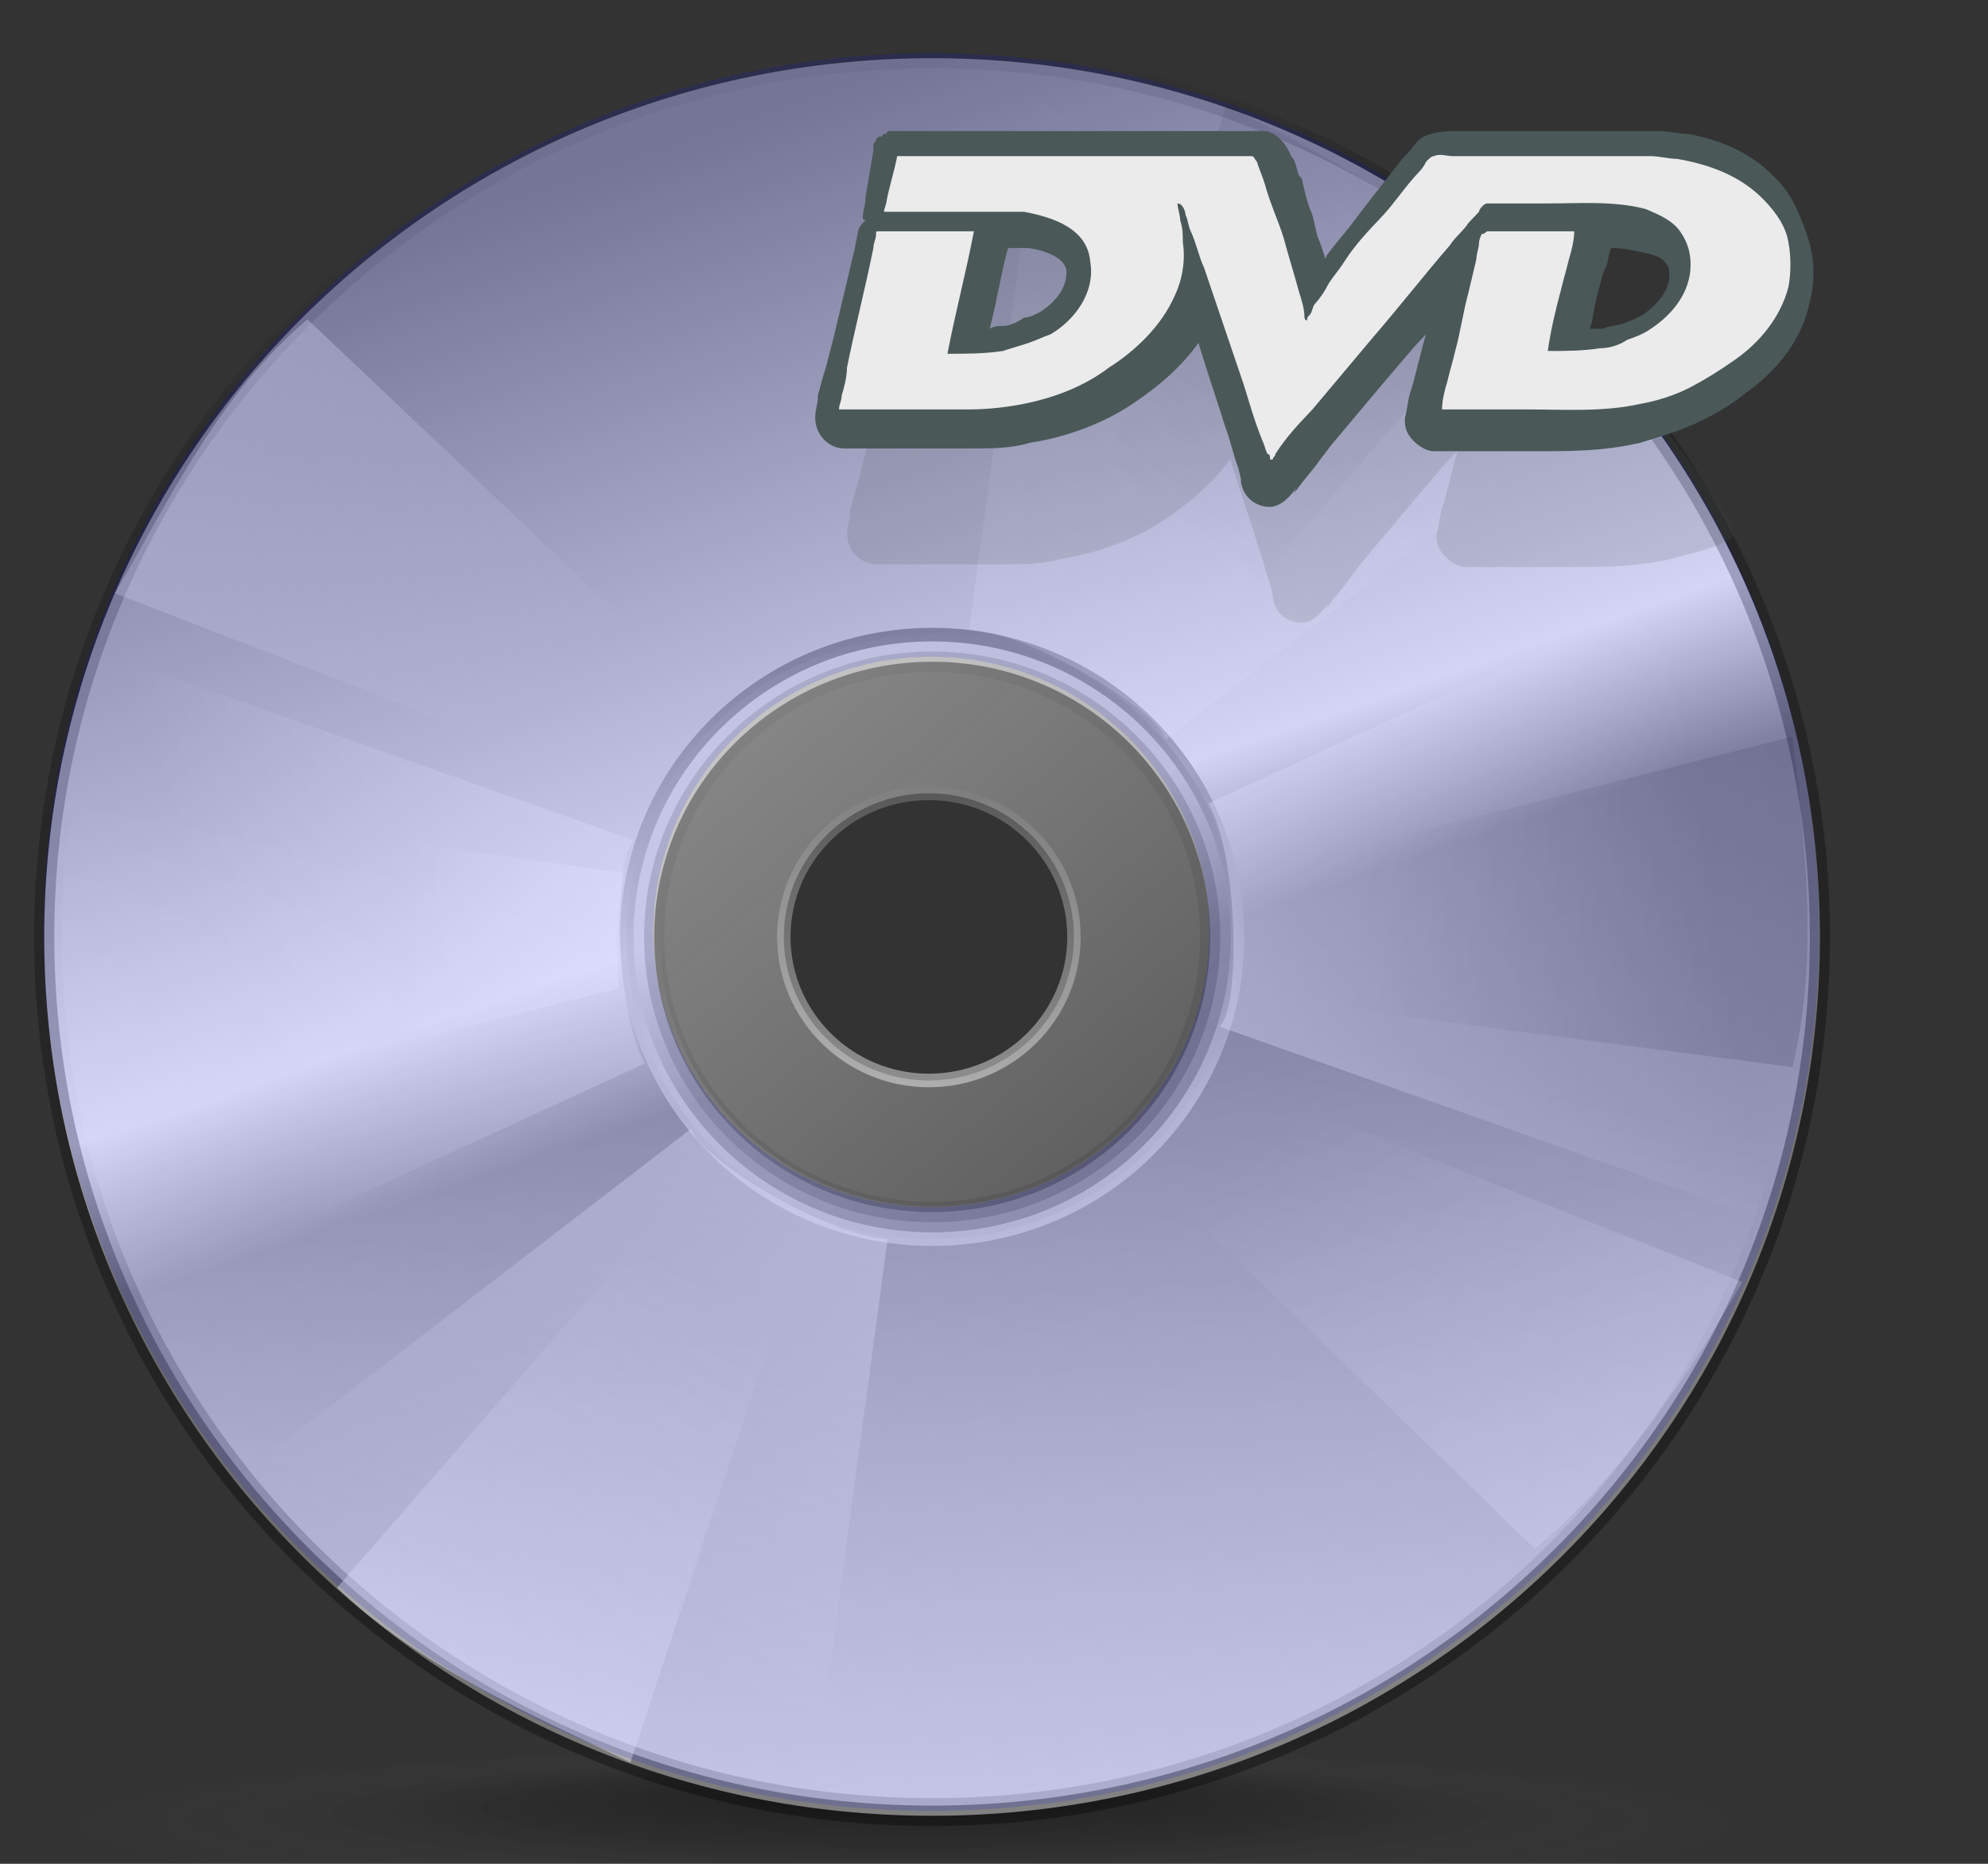 <?xml version="1.0" encoding="UTF-8" standalone="no"?>
<!-- Created with Inkscape (http://www.inkscape.org/) -->
<svg
   xmlns:dc="http://purl.org/dc/elements/1.1/"
   xmlns:cc="http://web.resource.org/cc/"
   xmlns:rdf="http://www.w3.org/1999/02/22-rdf-syntax-ns#"
   xmlns:svg="http://www.w3.org/2000/svg"
   xmlns="http://www.w3.org/2000/svg"
   xmlns:xlink="http://www.w3.org/1999/xlink"
   xmlns:sodipodi="http://inkscape.sourceforge.net/DTD/sodipodi-0.dtd"
   xmlns:inkscape="http://www.inkscape.org/namespaces/inkscape"
   height="128px"
   id="svg1681"
   version="1.0"
   width="102.4pt"
   x="0"
   y="0"
   sodipodi:version="0.32"
   inkscape:version="0.42"
   sodipodi:docname="gnome-dev-dvd.svg"
   sodipodi:docbase="/home/Joel/other/ICON-DroplineNeu.tar.bz2_FILES/dlg-neu/scalable/devices/untitled folder">
  <rect width="100%" height="100%" fill="#333333" stroke="none"/>
  <sodipodi:namedview
     inkscape:window-height="949"
     inkscape:window-width="1280"
     inkscape:pageshadow="2"
     inkscape:pageopacity="0.0"
     borderopacity="1.0"
     bordercolor="#666666"
     pagecolor="#ffffff"
     id="base"
     inkscape:zoom="5.3071048"
     inkscape:cx="78.921869"
     inkscape:cy="70.274185"
     inkscape:window-x="0"
     inkscape:window-y="25"
     inkscape:current-layer="svg1681" />
  <defs
     id="defs1683">
    <linearGradient
       id="linearGradient3470">
      <stop
         style="stop-color:#ffffff;stop-opacity:1"
         offset="0"
         id="stop3472" />
      <stop
         style="stop-color:#ffffff;stop-opacity:0;"
         offset="1"
         id="stop3474" />
    </linearGradient>
    <linearGradient
       id="linearGradient2736">
      <stop
         style="stop-color:#efefef;stop-opacity:1;"
         offset="0"
         id="stop2738" />
      <stop
         style="stop-color:#afafaf;stop-opacity:1;"
         offset="1"
         id="stop2740" />
    </linearGradient>
    <linearGradient
       id="linearGradient1865"
       x1="-65.023"
       x2="-212.71"
       xlink:href="#linearGradient1601"
       y1="238.451"
       y2="383.427"
       gradientTransform="scale(0.898,1.114)"
       gradientUnits="userSpaceOnUse" />
    <linearGradient
       id="linearGradient1863"
       x1="58.723"
       x2="-119.612"
       xlink:href="#linearGradient1601"
       y1="178.05"
       y2="372.882"
       gradientTransform="scale(0.894,1.118)"
       gradientUnits="userSpaceOnUse" />
    <linearGradient
       id="linearGradient899">
      <stop
         id="stop900"
         offset="0"
         style="stop-color:#ffffff;stop-opacity:0;" />
      <stop
         id="stop901"
         offset="1"
         style="stop-color:#ffffff;stop-opacity:1;" />
    </linearGradient>
    <linearGradient
       id="linearGradient848"
       x1="-197.631"
       x2="-236.111"
       xlink:href="#linearGradient899"
       y1="380.682"
       y2="436.56"
       gradientTransform="scale(0.894,1.118)"
       gradientUnits="userSpaceOnUse" />
    <linearGradient
       id="linearGradient1731"
       x1="-219.18"
       x2="-156.894"
       xlink:href="#linearGradient1601"
       y1="572.92"
       y2="397.458"
       gradientTransform="scale(0.987,1.013)"
       gradientUnits="userSpaceOnUse" />
    <linearGradient
       id="linearGradient1761"
       x1="52.677"
       x2="-83.903"
       xlink:href="#linearGradient1753"
       y1="220.767"
       y2="396.49"
       gradientTransform="scale(0.894,1.118)"
       gradientUnits="userSpaceOnUse" />
    <linearGradient
       id="linearGradient1753">
      <stop
         id="stop1754"
         offset="0"
         style="stop-color:#000000;stop-opacity:0.455;" />
      <stop
         id="stop1755"
         offset="1"
         style="stop-color:#000000;stop-opacity:0;" />
    </linearGradient>
    <linearGradient
       id="linearGradient1751"
       x1="9.315"
       x2="-203.65"
       xlink:href="#linearGradient1753"
       y1="95.409"
       y2="384.013"
       gradientTransform="scale(0.894,1.118)"
       gradientUnits="userSpaceOnUse" />
    <linearGradient
       id="linearGradient1752"
       x1="-345.631"
       x2="-142.871"
       xlink:href="#linearGradient1601"
       y1="669.915"
       y2="401.122"
       gradientTransform="scale(0.987,1.013)"
       gradientUnits="userSpaceOnUse" />
    <linearGradient
       id="linearGradient1607"
       x1="-1.718"
       x2="-87.625"
       xlink:href="#linearGradient1601"
       y1="254.859"
       y2="398.143"
       gradientTransform="scale(0.905,1.105)"
       gradientUnits="userSpaceOnUse" />
    <linearGradient
       id="linearGradient1738"
       x1="-118.477"
       x2="-32.234"
       xlink:href="#linearGradient1601"
       y1="566.042"
       y2="396.04"
       gradientTransform="scale(0.987,1.013)"
       gradientUnits="userSpaceOnUse" />
    <linearGradient
       id="linearGradient1604"
       x1="-111.909"
       x2="-111.909"
       xlink:href="#linearGradient1608"
       y1="412.837"
       y2="507.951"
       gradientUnits="userSpaceOnUse" />
    <linearGradient
       id="linearGradient1608">
      <stop
         id="stop1609"
         offset="0"
         style="stop-color:#000000;stop-opacity:0.455;" />
      <stop
         id="stop1610"
         offset="1"
         style="stop-color:#ffffff;stop-opacity:0.462;" />
    </linearGradient>
    <linearGradient
       id="linearGradient1855"
       x1="21.619"
       x2="-140.199"
       xlink:href="#linearGradient1608"
       y1="606.09"
       y2="415.849"
       gradientUnits="userSpaceOnUse" />
    <linearGradient
       id="linearGradient1601">
      <stop
         id="stop1602"
         offset="0"
         style="stop-color:#ffffff;stop-opacity:1;" />
      <stop
         id="stop1603"
         offset="1"
         style="stop-color:#ffffff;stop-opacity:0;" />
    </linearGradient>
    <linearGradient
       id="linearGradient1757"
       x1="268.704"
       x2="339.089"
       xlink:href="#linearGradient1601"
       y1="703.861"
       y2="373.74"
       gradientTransform="scale(1.019,0.982)"
       gradientUnits="userSpaceOnUse" />
    <linearGradient
       id="linearGradient2089">
      <stop
         id="stop2090"
         offset="0"
         style="stop-color:#000000;stop-opacity:0.586;" />
      <stop
         id="stop2091"
         offset="0.736"
         style="stop-color:#000000;stop-opacity:0.31;" />
      <stop
         id="stop2092"
         offset="1"
         style="stop-color:#5f5f5f;stop-opacity:0;" />
    </linearGradient>
    <linearGradient
       id="linearGradient1848"
       x1="-34.008"
       x2="-86.159"
       xlink:href="#linearGradient2089"
       y1="531.836"
       y2="319.868"
       gradientUnits="userSpaceOnUse" />
    <linearGradient
       id="linearGradient1612">
      <stop
         id="stop1613"
         offset="0"
         style="stop-color:#868686;stop-opacity:1;" />
      <stop
         id="stop1768"
         offset="0.394"
         style="stop-color:#f3f3f3;stop-opacity:1;" />
      <stop
         id="stop1769"
         offset="0.479"
         style="stop-color:#949494;stop-opacity:1;" />
      <stop
         id="stop1614"
         offset="1"
         style="stop-color:#d3d3d3;stop-opacity:1;" />
    </linearGradient>
    <linearGradient
       id="linearGradient1616"
       x1="-125.352"
       x2="-32.608"
       xlink:href="#linearGradient1612"
       y1="353.863"
       y2="622.045"
       gradientUnits="userSpaceOnUse" />
    <linearGradient
       id="linearGradient1851">
      <stop
         id="stop1852"
         offset="0"
         style="stop-color:#000000;stop-opacity:0.372;" />
      <stop
         id="stop1854"
         offset="0.5"
         style="stop-color:#000000;stop-opacity:0.11;" />
      <stop
         id="stop1853"
         offset="1"
         style="stop-color:#adadad;stop-opacity:0;" />
    </linearGradient>
    <radialGradient
       cx="-289.091"
       cy="598.367"
       fx="-287.618"
       fy="543.589"
       id="radialGradient1930"
       r="125.205"
       xlink:href="#linearGradient1851"
       gradientUnits="userSpaceOnUse" />
    <linearGradient
       y2="84.962"
       x2="86.773"
       y1="177.414"
       x1="59.867"
       gradientTransform="translate(-150.777,-41.792)"
       gradientUnits="userSpaceOnUse"
       id="linearGradient3326"
       xlink:href="#linearGradient8655"
       inkscape:collect="always" />
    <linearGradient
       y2="75.682"
       x2="54.294"
       y1="33.477"
       x1="21.101"
       gradientTransform="translate(-151.753,-42.767)"
       gradientUnits="userSpaceOnUse"
       id="linearGradient3322"
       xlink:href="#linearGradient6455"
       inkscape:collect="always" />
    <linearGradient
       y2="61.224"
       x2="48.388"
       y1="33.9"
       x1="31.115"
       gradientTransform="translate(-151.753,-42.767)"
       gradientUnits="userSpaceOnUse"
       id="linearGradient3318"
       xlink:href="#linearGradient5691"
       inkscape:collect="always" />
    <linearGradient
       y2="78.301"
       x2="33.75"
       y1="95.622"
       x1="59.902"
       gradientTransform="translate(-151.753,-42.767)"
       gradientUnits="userSpaceOnUse"
       id="linearGradient3315"
       xlink:href="#linearGradient5703"
       inkscape:collect="always" />
    <linearGradient
       y2="78.301"
       x2="33.75"
       y1="95.622"
       x1="59.902"
       gradientTransform="translate(2,0)"
       gradientUnits="userSpaceOnUse"
       id="linearGradient3307"
       xlink:href="#linearGradient5703"
       inkscape:collect="always" />
    <linearGradient
       y2="61.224"
       x2="48.388"
       y1="33.9"
       x1="31.115"
       gradientTransform="translate(2,0)"
       gradientUnits="userSpaceOnUse"
       id="linearGradient3305"
       xlink:href="#linearGradient5691"
       inkscape:collect="always" />
    <linearGradient
       y2="75.682"
       x2="54.294"
       y1="33.477"
       x1="21.101"
       gradientTransform="translate(2,0)"
       gradientUnits="userSpaceOnUse"
       id="linearGradient3303"
       xlink:href="#linearGradient6455"
       inkscape:collect="always" />
    <radialGradient
       r="48.06"
       fy="110.191"
       fx="51.232"
       cy="110.191"
       cx="51.232"
       gradientTransform="matrix(1,0,0,0.228,0,85.02)"
       gradientUnits="userSpaceOnUse"
       id="radialGradient3301"
       xlink:href="#linearGradient7917"
       inkscape:collect="always" />
    <linearGradient
       y2="84.962"
       x2="86.773"
       y1="177.414"
       x1="59.867"
       gradientTransform="translate(2.976,0.976)"
       gradientUnits="userSpaceOnUse"
       id="linearGradient3299"
       xlink:href="#linearGradient8655"
       inkscape:collect="always" />
    <linearGradient
       id="linearGradient2447">
      <stop
         style="stop-color:#ffff35;stop-opacity:1;"
         offset="0"
         id="stop2449" />
      <stop
         style="stop-color:#ffffff;stop-opacity:0;"
         offset="1"
         id="stop2451" />
    </linearGradient>
    <linearGradient
       id="linearGradient2441">
      <stop
         id="stop2443"
         offset="0"
         style="stop-color:#ffffff;stop-opacity:1;" />
      <stop
         id="stop2445"
         offset="1"
         style="stop-color:#ffffff;stop-opacity:0;" />
    </linearGradient>
    <linearGradient
       id="linearGradient2435">
      <stop
         style="stop-color:#ffffff;stop-opacity:1;"
         offset="0"
         id="stop2437" />
      <stop
         style="stop-color:#ffffff;stop-opacity:0;"
         offset="1"
         id="stop2439" />
    </linearGradient>
    <linearGradient
       id="linearGradient2429">
      <stop
         id="stop2431"
         offset="0"
         style="stop-color:#ffffff;stop-opacity:1;" />
      <stop
         id="stop2433"
         offset="1"
         style="stop-color:#ffffff;stop-opacity:0;" />
    </linearGradient>
    <linearGradient
       id="linearGradient2423">
      <stop
         id="stop2425"
         offset="0"
         style="stop-color:#ffffff;stop-opacity:1;" />
      <stop
         id="stop2427"
         offset="1"
         style="stop-color:#ffffff;stop-opacity:0;" />
    </linearGradient>
    <linearGradient
       id="linearGradient2417">
      <stop
         style="stop-color:#ffffff;stop-opacity:1;"
         offset="0"
         id="stop2419" />
      <stop
         style="stop-color:#ffffff;stop-opacity:0;"
         offset="1"
         id="stop2421" />
    </linearGradient>
    <linearGradient
       id="linearGradient2411">
      <stop
         id="stop2413"
         offset="0"
         style="stop-color:#ffffff;stop-opacity:1;" />
      <stop
         id="stop2415"
         offset="1"
         style="stop-color:#ffffff;stop-opacity:0;" />
    </linearGradient>
    <linearGradient
       id="linearGradient2403">
      <stop
         id="stop2405"
         offset="0"
         style="stop-color:#aadf00;stop-opacity:1;" />
      <stop
         id="stop2409"
         offset="1"
         style="stop-color:#4dc721;stop-opacity:1;" />
    </linearGradient>
    <linearGradient
       id="linearGradient2397">
      <stop
         style="stop-color:#aadf00;stop-opacity:1;"
         offset="0"
         id="stop2399" />
      <stop
         style="stop-color:#4dc721;stop-opacity:1;"
         offset="1"
         id="stop2401" />
    </linearGradient>
    <linearGradient
       id="linearGradient2391">
      <stop
         id="stop2393"
         offset="0"
         style="stop-color:#aadf00;stop-opacity:1;" />
      <stop
         id="stop2395"
         offset="1"
         style="stop-color:#4dc721;stop-opacity:1;" />
    </linearGradient>
    <linearGradient
       id="linearGradient2383">
      <stop
         style="stop-color:#ffffff;stop-opacity:1;"
         offset="0"
         id="stop2385" />
      <stop
         style="stop-color:#ffffff;stop-opacity:0;"
         offset="1"
         id="stop2389" />
    </linearGradient>
    <linearGradient
       id="linearGradient2377">
      <stop
         id="stop2379"
         offset="0"
         style="stop-color:#ffffff;stop-opacity:1;" />
      <stop
         id="stop2381"
         offset="1"
         style="stop-color:#ffffff;stop-opacity:0;" />
    </linearGradient>
    <linearGradient
       id="linearGradient3168">
      <stop
         style="stop-color:#000000;stop-opacity:0.302;"
         offset="0"
         id="stop3170" />
      <stop
         style="stop-color:#000000;stop-opacity:0;"
         offset="1"
         id="stop3172" />
    </linearGradient>
    <linearGradient
       id="linearGradient3174">
      <stop
         style="stop-color:#000000;stop-opacity:0.167;"
         offset="0"
         id="stop3176" />
      <stop
         style="stop-color:#000000;stop-opacity:0;"
         offset="1"
         id="stop3178" />
    </linearGradient>
    <linearGradient
       id="linearGradient3180">
      <stop
         style="stop-color:#ddf7ff;stop-opacity:1;"
         offset="0"
         id="stop3182" />
      <stop
         style="stop-color:#cad9ed;stop-opacity:1;"
         offset="1"
         id="stop3184" />
    </linearGradient>
    <linearGradient
       id="linearGradient3186">
      <stop
         id="stop3188"
         offset="0"
         style="stop-color:#ffffff;stop-opacity:0.833;" />
      <stop
         id="stop3190"
         offset="1"
         style="stop-color:#ffffff;stop-opacity:0" />
    </linearGradient>
    <linearGradient
       id="linearGradient3192">
      <stop
         style="stop-color:#ffffff;stop-opacity:0.833;"
         offset="0"
         id="stop3194" />
      <stop
         style="stop-color:#ffffff;stop-opacity:0"
         offset="1"
         id="stop3196" />
    </linearGradient>
    <linearGradient
       inkscape:collect="always"
       xlink:href="#linearGradient5691"
       id="linearGradient3198"
       x1="31.115"
       y1="33.9"
       x2="48.388"
       y2="61.224"
       gradientUnits="userSpaceOnUse"
       gradientTransform="translate(2,0)" />
    <linearGradient
       inkscape:collect="always"
       xlink:href="#linearGradient5703"
       id="linearGradient3200"
       gradientUnits="userSpaceOnUse"
       x1="59.902"
       y1="95.622"
       x2="33.75"
       y2="78.301"
       gradientTransform="translate(2,0)" />
    <linearGradient
       inkscape:collect="always"
       xlink:href="#linearGradient6455"
       id="linearGradient3202"
       x1="21.101"
       y1="33.477"
       x2="54.294"
       y2="75.682"
       gradientUnits="userSpaceOnUse"
       gradientTransform="translate(2,0)" />
    <radialGradient
       inkscape:collect="always"
       xlink:href="#linearGradient7917"
       id="radialGradient3204"
       cx="51.232"
       cy="110.191"
       fx="51.232"
       fy="110.191"
       r="48.06"
       gradientTransform="matrix(1,0,0,0.228,0,85.02)"
       gradientUnits="userSpaceOnUse" />
    <linearGradient
       inkscape:collect="always"
       xlink:href="#linearGradient8655"
       id="linearGradient3206"
       x1="59.867"
       y1="177.414"
       x2="86.773"
       y2="84.962"
       gradientUnits="userSpaceOnUse"
       gradientTransform="translate(2.976,0.976)" />
    <linearGradient
       x1="147.573"
       y1="108.613"
       x2="161.748"
       y2="84.142"
       id="linearGradient3673"
       xlink:href="#linearGradient2406"
       gradientUnits="userSpaceOnUse"
       gradientTransform="matrix(0.981,0,0,1.02,51.928,-9.944)" />
    <linearGradient
       x1="147.573"
       y1="108.613"
       x2="161.748"
       y2="84.142"
       id="linearGradient3672"
       xlink:href="#linearGradient2406"
       gradientUnits="userSpaceOnUse"
       gradientTransform="scale(0.981,1.02)" />
    <linearGradient
       x1="130.023"
       y1="21.915"
       x2="132.502"
       y2="46.609"
       id="linearGradient3671"
       xlink:href="#linearGradient2406"
       gradientUnits="userSpaceOnUse"
       gradientTransform="scale(1.46,0.685)" />
    <linearGradient
       x1="206.984"
       y1="15.598"
       x2="177.107"
       y2="81.863"
       id="linearGradient3670"
       xlink:href="#linearGradient1774"
       gradientUnits="userSpaceOnUse"
       gradientTransform="scale(0.946,1.057)" />
    <linearGradient
       x1="147.573"
       y1="108.613"
       x2="161.748"
       y2="84.142"
       id="linearGradient3037"
       xlink:href="#linearGradient2406"
       gradientUnits="userSpaceOnUse"
       gradientTransform="matrix(0.981,0,0,1.02,51.928,-9.944)" />
    <linearGradient
       x1="147.573"
       y1="108.613"
       x2="161.748"
       y2="84.142"
       id="linearGradient3034"
       xlink:href="#linearGradient2406"
       gradientUnits="userSpaceOnUse"
       gradientTransform="scale(0.981,1.02)" />
    <linearGradient
       x1="130.023"
       y1="21.915"
       x2="132.502"
       y2="46.609"
       id="linearGradient2405"
       xlink:href="#linearGradient2406"
       gradientUnits="userSpaceOnUse"
       gradientTransform="scale(1.46,0.685)" />
    <linearGradient
       x1="206.984"
       y1="15.598"
       x2="177.107"
       y2="81.863"
       id="linearGradient1777"
       xlink:href="#linearGradient1774"
       gradientUnits="userSpaceOnUse"
       gradientTransform="scale(0.946,1.057)" />
    <linearGradient
       x1="98.615"
       y1="-205.989"
       x2="98.615"
       y2="87.374"
       id="linearGradient1760"
       xlink:href="#linearGradient2023"
       gradientUnits="userSpaceOnUse"
       gradientTransform="matrix(0.911,0,0,0.889,-4.671,-4.969)" />
    <linearGradient
       x1="95.641"
       y1="96.112"
       x2="68.67"
       y2="62.445"
       id="linearGradient106"
       xlink:href="#linearGradient1601"
       gradientUnits="userSpaceOnUse"
       gradientTransform="matrix(0.878,0,0,0.858,-3.778,-6.826)" />
    <linearGradient
       x1="-192.844"
       y1="392.992"
       x2="-150.66"
       y2="346.77"
       id="linearGradient105"
       xlink:href="#linearGradient9590"
       gradientUnits="userSpaceOnUse"
       gradientTransform="matrix(-1.728076e-3,-0.364,0.463,-2.091762e-3,-138.762,-27.741)" />
    <linearGradient
       x1="-2.841"
       y1="276.703"
       x2="-117.352"
       y2="391.214"
       id="linearGradient104"
       xlink:href="#linearGradient1601"
       gradientUnits="userSpaceOnUse"
       gradientTransform="matrix(1.763197e-3,0.371,-0.476,2.152011e-3,272.916,114.479)" />
    <linearGradient
       x1="-95.537"
       y1="287.639"
       x2="-214.042"
       y2="411.965"
       id="linearGradient103"
       xlink:href="#linearGradient1601"
       gradientUnits="userSpaceOnUse"
       gradientTransform="matrix(-0.226,-0.298,0.382,-0.276,-159.621,107.679)" />
    <linearGradient
       x1="-36.099"
       y1="294.645"
       x2="-116.468"
       y2="391.662"
       id="linearGradient102"
       xlink:href="#linearGradient1601"
       gradientUnits="userSpaceOnUse"
       gradientTransform="matrix(0.223,0.293,-0.375,0.272,260.832,-14.831)" />
    <linearGradient
       x1="-118.477"
       y1="566.042"
       x2="-32.234"
       y2="396.04"
       id="linearGradient101"
       xlink:href="#linearGradient1601"
       gradientUnits="userSpaceOnUse"
       gradientTransform="matrix(0.281,0.369,-0.388,0.281,285.543,-24.728)" />
    <linearGradient
       x1="-326.937"
       y1="621.12"
       x2="-144.874"
       y2="372.947"
       id="linearGradient100"
       xlink:href="#linearGradient1753"
       gradientUnits="userSpaceOnUse"
       gradientTransform="matrix(0.442,-3.015165e-2,3.580514e-2,0.5,155.74,-169.511)" />
    <linearGradient
       x1="-265.254"
       y1="535.94"
       x2="-145.861"
       y2="383.048"
       id="linearGradient99"
       xlink:href="#linearGradient1601"
       gradientUnits="userSpaceOnUse"
       gradientTransform="matrix(0.429,-2.924403e-2,3.073985e-2,0.429,148.079,-150.312)" />
    <linearGradient
       x1="-219.767"
       y1="537.684"
       x2="-72.849"
       y2="347.807"
       id="linearGradient98"
       xlink:href="#linearGradient2023"
       gradientUnits="userSpaceOnUse"
       gradientTransform="matrix(-0.431,2.937544e-2,-3.675125e-2,-0.513,22.902,291.881)" />
    <linearGradient
       x1="98.615"
       y1="-205.989"
       x2="98.615"
       y2="87.374"
       id="linearGradient97"
       xlink:href="#linearGradient2023"
       gradientUnits="userSpaceOnUse"
       gradientTransform="matrix(0.911,0,0,0.889,-4.671,-2.469)" />
    <linearGradient
       x1="127.761"
       y1="267.642"
       x2="127.761"
       y2="77.294"
       id="linearGradient96"
       xlink:href="#linearGradient2023"
       gradientUnits="userSpaceOnUse"
       gradientTransform="matrix(0.911,0,0,0.889,-3.848,-6.943)" />
    <radialGradient
       cx="-289.091"
       cy="598.367"
       r="125.205"
       fx="-289.091"
       fy="598.367"
       id="radialGradient95"
       xlink:href="#MaterialSoftShadow"
       gradientUnits="userSpaceOnUse"
       gradientTransform="matrix(-0.45,0,0,5.655982e-2,64.279,129.845)" />
    <linearGradient
       x1="649.975"
       y1="221.225"
       x2="585.337"
       y2="220.087"
       id="linearGradient586"
       xlink:href="#linearGradient583"
       gradientUnits="userSpaceOnUse"
       gradientTransform="scale(0.97,1.031)" />
    <linearGradient
       id="MaterialSoftShadow">
      <stop
         style="stop-color:#000000;stop-opacity:0.215;"
         offset="0"
         id="stop2619" />
      <stop
         style="stop-color:#000000;stop-opacity:0.098;"
         offset="0.5"
         id="stop2621" />
      <stop
         style="stop-color:#000000;stop-opacity:0;"
         offset="1"
         id="stop2620" />
    </linearGradient>
    <linearGradient
       x1="17.775"
       y1="81.311"
       x2="93.902"
       y2="60.913"
       id="linearGradient5830"
       xlink:href="#linearGradient2386"
       gradientUnits="userSpaceOnUse"
       gradientTransform="matrix(-0.439,-0.488,-0.444,0.493,672.058,236.403)" />
    <linearGradient
       id="linearGradient2386">
      <stop
         style="stop-color:#ffffff;stop-opacity:1;"
         offset="0"
         id="stop2387" />
      <stop
         style="stop-color:#46a046;stop-opacity:1;"
         offset="0.5"
         id="stop2414" />
      <stop
         style="stop-color:#267726;stop-opacity:1;"
         offset="1"
         id="stop2388" />
    </linearGradient>
    <linearGradient
       x1="98.899"
       y1="8.786"
       x2="35.052"
       y2="72.632"
       id="linearGradient5831"
       xlink:href="#linearGradient1811"
       gradientUnits="userSpaceOnUse"
       gradientTransform="matrix(-0.594,-0.661,-0.328,0.364,668.133,236.885)" />
    <linearGradient
       id="linearGradient1811">
      <stop
         style="stop-color:#ffffff;stop-opacity:1;"
         offset="0"
         id="stop1812" />
      <stop
         style="stop-color:#ffffff;stop-opacity:0;"
         offset="1"
         id="stop1813" />
    </linearGradient>
    <linearGradient
       x1="2.825"
       y1="173.712"
       x2="83.588"
       y2="92.949"
       id="linearGradient5832"
       xlink:href="#linearGradient1811"
       gradientUnits="userSpaceOnUse"
       gradientTransform="matrix(-0.439,-0.488,-0.444,0.493,668.133,236.885)" />
    <linearGradient
       id="linearGradient1794">
      <stop
         style="stop-color:#ffffff;stop-opacity:1;"
         offset="0"
         id="stop1796" />
      <stop
         style="stop-color:#ffffff;stop-opacity:0;"
         offset="1"
         id="stop1798" />
    </linearGradient>
    <linearGradient
       id="linearGradient1788">
      <stop
         style="stop-color:#0043e3;stop-opacity:1;"
         offset="0"
         id="stop1790" />
      <stop
         style="stop-color:#0054cb;stop-opacity:0;"
         offset="1"
         id="stop1792" />
    </linearGradient>
    <linearGradient
       id="linearGradient2023">
      <stop
         style="stop-color:#006aff;stop-opacity:0.686;"
         offset="0"
         id="stop2024" />
      <stop
         style="stop-color:#001d8f;stop-opacity:0;"
         offset="1"
         id="stop2025" />
    </linearGradient>
    <linearGradient
       id="linearGradient583">
      <stop
         style="stop-color:#000000;stop-opacity:1;"
         offset="0"
         id="stop584" />
      <stop
         style="stop-color:#000000;stop-opacity:0;"
         offset="1"
         id="stop585" />
    </linearGradient>
    <linearGradient
       id="linearGradient9590">
      <stop
         style="stop-color:#ffffff;stop-opacity:0;"
         offset="0"
         id="stop9591" />
      <stop
         style="stop-color:#ffffff;stop-opacity:1;"
         offset="1"
         id="stop9592" />
    </linearGradient>
    <linearGradient
       id="linearGradient1774">
      <stop
         style="stop-color:#aadf00;stop-opacity:1;"
         offset="0"
         id="stop1775" />
      <stop
         style="stop-color:#4dc721;stop-opacity:1;"
         offset="1"
         id="stop1776" />
    </linearGradient>
    <linearGradient
       id="linearGradient2406">
      <stop
         style="stop-color:#ffffff;stop-opacity:1;"
         offset="0"
         id="stop2407" />
      <stop
         style="stop-color:#ffffff;stop-opacity:0;"
         offset="1"
         id="stop2408" />
    </linearGradient>
    <linearGradient
       inkscape:collect="always"
       xlink:href="#linearGradient2423"
       id="linearGradient1639"
       gradientUnits="userSpaceOnUse"
       gradientTransform="matrix(0.592,0,0,0.616,149.7,-6.025)"
       x1="147.573"
       y1="108.613"
       x2="161.748"
       y2="84.142" />
    <linearGradient
       inkscape:collect="always"
       xlink:href="#linearGradient2447"
       id="linearGradient1642"
       gradientUnits="userSpaceOnUse"
       gradientTransform="matrix(0.592,0,0,0.616,118.341,-1.987874e-2)"
       x1="147.573"
       y1="108.613"
       x2="161.748"
       y2="84.142" />
    <linearGradient
       inkscape:collect="always"
       xlink:href="#linearGradient2383"
       id="linearGradient1645"
       gradientUnits="userSpaceOnUse"
       gradientTransform="matrix(0.882,0,0,0.414,118.341,-1.987874e-2)"
       x1="130.023"
       y1="21.915"
       x2="132.502"
       y2="46.609" />
    <linearGradient
       inkscape:collect="always"
       xlink:href="#linearGradient2403"
       id="linearGradient1648"
       gradientUnits="userSpaceOnUse"
       gradientTransform="matrix(0.571,0,0,0.638,118.341,-1.987874e-2)"
       x1="206.984"
       y1="15.598"
       x2="177.107"
       y2="81.863" />
    <linearGradient
       inkscape:collect="always"
       xlink:href="#linearGradient2403"
       id="linearGradient2460"
       gradientUnits="userSpaceOnUse"
       gradientTransform="matrix(0.571,0,0,0.638,118.341,-1.987874e-2)"
       x1="206.984"
       y1="15.598"
       x2="177.107"
       y2="81.863" />
    <linearGradient
       inkscape:collect="always"
       xlink:href="#linearGradient2383"
       id="linearGradient2462"
       gradientUnits="userSpaceOnUse"
       gradientTransform="matrix(0.882,0,0,0.414,118.341,-1.987874e-2)"
       x1="130.023"
       y1="21.915"
       x2="132.502"
       y2="46.609" />
    <linearGradient
       inkscape:collect="always"
       xlink:href="#linearGradient2447"
       id="linearGradient2464"
       gradientUnits="userSpaceOnUse"
       gradientTransform="matrix(0.592,0,0,0.616,118.341,-1.987874e-2)"
       x1="147.573"
       y1="108.613"
       x2="161.748"
       y2="84.142" />
    <linearGradient
       inkscape:collect="always"
       xlink:href="#linearGradient2423"
       id="linearGradient2466"
       gradientUnits="userSpaceOnUse"
       gradientTransform="matrix(0.592,0,0,0.616,149.7,-6.025)"
       x1="147.573"
       y1="108.613"
       x2="161.748"
       y2="84.142" />
    <linearGradient
       inkscape:collect="always"
       xlink:href="#linearGradient2423"
       id="linearGradient2469"
       gradientUnits="userSpaceOnUse"
       gradientTransform="matrix(0.592,0,0,0.616,91.694,-5.68)"
       x1="147.573"
       y1="108.613"
       x2="161.748"
       y2="84.142" />
    <linearGradient
       inkscape:collect="always"
       xlink:href="#linearGradient2447"
       id="linearGradient2472"
       gradientUnits="userSpaceOnUse"
       gradientTransform="matrix(0.592,0,0,0.616,60.335,0.325)"
       x1="147.573"
       y1="108.613"
       x2="161.748"
       y2="84.142" />
    <linearGradient
       inkscape:collect="always"
       xlink:href="#linearGradient2383"
       id="linearGradient2475"
       gradientUnits="userSpaceOnUse"
       gradientTransform="matrix(0.882,0,0,0.414,60.335,0.325)"
       x1="130.023"
       y1="21.915"
       x2="132.502"
       y2="46.609" />
    <linearGradient
       inkscape:collect="always"
       xlink:href="#linearGradient2403"
       id="linearGradient2478"
       gradientUnits="userSpaceOnUse"
       gradientTransform="matrix(0.571,0,0,0.638,60.335,0.325)"
       x1="206.984"
       y1="15.598"
       x2="177.107"
       y2="81.863" />
    <linearGradient
       inkscape:collect="always"
       xlink:href="#linearGradient2403"
       id="linearGradient2487"
       gradientUnits="userSpaceOnUse"
       gradientTransform="matrix(0.571,0,0,0.638,60.335,0.325)"
       x1="206.984"
       y1="15.598"
       x2="177.107"
       y2="81.863" />
    <linearGradient
       inkscape:collect="always"
       xlink:href="#linearGradient2383"
       id="linearGradient2489"
       gradientUnits="userSpaceOnUse"
       gradientTransform="matrix(0.882,0,0,0.414,60.335,0.325)"
       x1="130.023"
       y1="21.915"
       x2="132.502"
       y2="46.609" />
    <linearGradient
       inkscape:collect="always"
       xlink:href="#linearGradient2447"
       id="linearGradient2491"
       gradientUnits="userSpaceOnUse"
       gradientTransform="matrix(0.592,0,0,0.616,60.335,0.325)"
       x1="147.573"
       y1="108.613"
       x2="161.748"
       y2="84.142" />
    <linearGradient
       inkscape:collect="always"
       xlink:href="#linearGradient2423"
       id="linearGradient2493"
       gradientUnits="userSpaceOnUse"
       gradientTransform="matrix(0.592,0,0,0.616,91.694,-5.68)"
       x1="147.573"
       y1="108.613"
       x2="161.748"
       y2="84.142" />
    <linearGradient
       id="linearGradient5691">
      <stop
         id="stop5693"
         offset="0"
         style="stop-color:#ffffff;stop-opacity:0.833;" />
      <stop
         id="stop5695"
         offset="1"
         style="stop-color:#ffffff;stop-opacity:0" />
    </linearGradient>
    <linearGradient
       id="linearGradient5703">
      <stop
         style="stop-color:#ffffff;stop-opacity:0.833;"
         offset="0"
         id="stop5705" />
      <stop
         style="stop-color:#ffffff;stop-opacity:0"
         offset="1"
         id="stop5707" />
    </linearGradient>
    <linearGradient
       id="linearGradient6455">
      <stop
         id="stop6457"
         offset="0"
         style="stop-color:#e2e5ff;stop-opacity:1;" />
      <stop
         id="stop6459"
         offset="1"
         style="stop-color:#b5c6e7;stop-opacity:1;" />
    </linearGradient>
    <linearGradient
       id="linearGradient7917">
      <stop
         id="stop7919"
         offset="0"
         style="stop-color:#000000;stop-opacity:0.167;" />
      <stop
         id="stop7921"
         offset="1"
         style="stop-color:#000000;stop-opacity:0;" />
    </linearGradient>
    <linearGradient
       id="linearGradient8655">
      <stop
         id="stop8657"
         offset="0"
         style="stop-color:#000000;stop-opacity:0.302;" />
      <stop
         id="stop8659"
         offset="1"
         style="stop-color:#000000;stop-opacity:0;" />
    </linearGradient>
    <linearGradient
       inkscape:collect="always"
       xlink:href="#linearGradient1601"
       id="linearGradient1944"
       x1="-118.477"
       y1="566.042"
       x2="-32.234"
       y2="396.04"
       gradientTransform="scale(0.987,1.013)"
       gradientUnits="userSpaceOnUse" />
    <linearGradient
       inkscape:collect="always"
       xlink:href="#linearGradient2403"
       id="linearGradient1974"
       gradientUnits="userSpaceOnUse"
       gradientTransform="matrix(0.352,0,0,0.373,-9.344,-46.942)"
       x1="206.984"
       y1="15.598"
       x2="177.107"
       y2="81.863" />
    <linearGradient
       inkscape:collect="always"
       xlink:href="#linearGradient2383"
       id="linearGradient1976"
       gradientUnits="userSpaceOnUse"
       gradientTransform="matrix(0.543,0,0,0.242,-9.657,-46.817)"
       x1="130.023"
       y1="21.915"
       x2="132.502"
       y2="46.609" />
    <linearGradient
       inkscape:collect="always"
       xlink:href="#linearGradient2447"
       id="linearGradient1978"
       gradientUnits="userSpaceOnUse"
       gradientTransform="matrix(0.365,0,0,0.36,-9.344,-46.942)"
       x1="147.573"
       y1="108.613"
       x2="161.748"
       y2="84.142" />
    <linearGradient
       inkscape:collect="always"
       xlink:href="#linearGradient2423"
       id="linearGradient1980"
       gradientUnits="userSpaceOnUse"
       gradientTransform="matrix(0.365,0,0,0.36,9.964,-50.454)"
       x1="147.573"
       y1="108.613"
       x2="161.748"
       y2="84.142" />
    <linearGradient
       inkscape:collect="always"
       xlink:href="#linearGradient2736"
       id="linearGradient4213"
       gradientUnits="userSpaceOnUse"
       gradientTransform="matrix(0.352,0,0,0.373,5.46,-42.619)"
       x1="206.984"
       y1="15.598"
       x2="177.107"
       y2="81.863" />
    <radialGradient
       inkscape:collect="always"
       xlink:href="#linearGradient3470"
       id="radialGradient4215"
       gradientUnits="userSpaceOnUse"
       gradientTransform="matrix(1,0,0,1.021,-4.108957e-14,0.162)"
       cx="44.059"
       cy="-7.854"
       fx="40.315"
       fy="-4.993"
       r="5.759" />
    <radialGradient
       inkscape:collect="always"
       xlink:href="#linearGradient3470"
       id="radialGradient4217"
       gradientUnits="userSpaceOnUse"
       gradientTransform="matrix(1,0,0,1.021,-9.062454e-14,0.162)"
       cx="44.059"
       cy="-7.854"
       fx="40.315"
       fy="-4.993"
       r="5.759" />
    <linearGradient
       inkscape:collect="always"
       xlink:href="#linearGradient2736"
       id="linearGradient6421"
       gradientUnits="userSpaceOnUse"
       gradientTransform="matrix(0.419,0,0,0.429,4.684,4.165)"
       x1="206.984"
       y1="15.598"
       x2="177.107"
       y2="81.863" />
    <linearGradient
       inkscape:collect="always"
       xlink:href="#linearGradient1608"
       id="linearGradient6440"
       gradientUnits="userSpaceOnUse"
       x1="21.619"
       y1="606.09"
       x2="-140.199"
       y2="415.849"
       gradientTransform="matrix(0.402,0,0,0.393,110.906,-123.239)" />
    <linearGradient
       inkscape:collect="always"
       xlink:href="#linearGradient1608"
       id="linearGradient6442"
       gradientUnits="userSpaceOnUse"
       x1="-111.909"
       y1="412.837"
       x2="-111.909"
       y2="507.951"
       gradientTransform="matrix(0.402,0,0,0.393,110.906,-123.239)" />
    <linearGradient
       inkscape:collect="always"
       xlink:href="#linearGradient1601"
       id="linearGradient6445"
       gradientUnits="userSpaceOnUse"
       gradientTransform="matrix(0.293,0,0,0.276,-18.225,-30.778)"
       x1="268.704"
       y1="703.861"
       x2="339.089"
       y2="373.74" />
    <linearGradient
       inkscape:collect="always"
       xlink:href="#linearGradient1612"
       id="linearGradient6448"
       gradientUnits="userSpaceOnUse"
       x1="-125.352"
       y1="353.863"
       x2="-32.608"
       y2="622.045"
       gradientTransform="matrix(0.402,0,0,0.393,110.906,-123.239)" />
    <linearGradient
       inkscape:collect="always"
       xlink:href="#linearGradient2089"
       id="linearGradient6450"
       gradientUnits="userSpaceOnUse"
       x1="-34.008"
       y1="531.836"
       x2="-86.159"
       y2="319.868"
       gradientTransform="matrix(0.402,0,0,0.393,110.906,-123.239)" />
    <radialGradient
       inkscape:collect="always"
       xlink:href="#linearGradient1851"
       id="radialGradient6453"
       gradientUnits="userSpaceOnUse"
       cx="-289.091"
       cy="598.367"
       fx="-287.618"
       fy="543.589"
       r="125.205"
       gradientTransform="matrix(0.394,0,0,3.693780e-2,174.139,96.444)" />
    <radialGradient
       inkscape:collect="always"
       xlink:href="#linearGradient1851"
       id="radialGradient6481"
       gradientUnits="userSpaceOnUse"
       gradientTransform="matrix(0.394,0,0,3.693780e-2,174.139,96.444)"
       cx="-289.091"
       cy="598.367"
       fx="-287.618"
       fy="543.589"
       r="125.205" />
    <linearGradient
       inkscape:collect="always"
       xlink:href="#linearGradient1612"
       id="linearGradient6483"
       gradientUnits="userSpaceOnUse"
       gradientTransform="matrix(0.402,0,0,0.393,110.906,-123.239)"
       x1="-125.352"
       y1="353.863"
       x2="-32.608"
       y2="622.045" />
    <linearGradient
       inkscape:collect="always"
       xlink:href="#linearGradient2089"
       id="linearGradient6485"
       gradientUnits="userSpaceOnUse"
       gradientTransform="matrix(0.402,0,0,0.393,110.906,-123.239)"
       x1="-34.008"
       y1="531.836"
       x2="-86.159"
       y2="319.868" />
    <linearGradient
       inkscape:collect="always"
       xlink:href="#linearGradient1601"
       id="linearGradient6487"
       gradientUnits="userSpaceOnUse"
       gradientTransform="matrix(0.293,0,0,0.276,-18.225,-30.778)"
       x1="268.704"
       y1="703.861"
       x2="339.089"
       y2="373.74" />
    <linearGradient
       inkscape:collect="always"
       xlink:href="#linearGradient1608"
       id="linearGradient6489"
       gradientUnits="userSpaceOnUse"
       gradientTransform="matrix(0.402,0,0,0.393,110.906,-123.239)"
       x1="21.619"
       y1="606.09"
       x2="-140.199"
       y2="415.849" />
    <linearGradient
       inkscape:collect="always"
       xlink:href="#linearGradient1608"
       id="linearGradient6491"
       gradientUnits="userSpaceOnUse"
       gradientTransform="matrix(0.402,0,0,0.393,110.906,-123.239)"
       x1="-111.909"
       y1="412.837"
       x2="-111.909"
       y2="507.951" />
    <linearGradient
       inkscape:collect="always"
       xlink:href="#linearGradient1601"
       id="linearGradient6493"
       gradientUnits="userSpaceOnUse"
       gradientTransform="scale(0.987,1.013)"
       x1="-118.477"
       y1="566.042"
       x2="-32.234"
       y2="396.04" />
    <linearGradient
       inkscape:collect="always"
       xlink:href="#linearGradient1601"
       id="linearGradient6495"
       gradientUnits="userSpaceOnUse"
       gradientTransform="scale(0.905,1.105)"
       x1="-1.718"
       y1="254.859"
       x2="-87.625"
       y2="398.143" />
    <linearGradient
       inkscape:collect="always"
       xlink:href="#linearGradient1601"
       id="linearGradient6497"
       gradientUnits="userSpaceOnUse"
       gradientTransform="scale(0.987,1.013)"
       x1="-345.631"
       y1="669.915"
       x2="-142.871"
       y2="401.122" />
    <linearGradient
       inkscape:collect="always"
       xlink:href="#linearGradient1753"
       id="linearGradient6499"
       gradientUnits="userSpaceOnUse"
       gradientTransform="scale(0.894,1.118)"
       x1="9.315"
       y1="95.409"
       x2="-203.65"
       y2="384.013" />
    <linearGradient
       inkscape:collect="always"
       xlink:href="#linearGradient1601"
       id="linearGradient6501"
       gradientUnits="userSpaceOnUse"
       gradientTransform="scale(0.987,1.013)"
       x1="-118.477"
       y1="566.042"
       x2="-32.234"
       y2="396.04" />
    <linearGradient
       inkscape:collect="always"
       xlink:href="#linearGradient1753"
       id="linearGradient6503"
       gradientUnits="userSpaceOnUse"
       gradientTransform="scale(0.894,1.118)"
       x1="52.677"
       y1="220.767"
       x2="-83.903"
       y2="396.49" />
    <linearGradient
       inkscape:collect="always"
       xlink:href="#linearGradient1601"
       id="linearGradient6505"
       gradientUnits="userSpaceOnUse"
       gradientTransform="scale(0.987,1.013)"
       x1="-219.18"
       y1="572.92"
       x2="-156.894"
       y2="397.458" />
    <linearGradient
       inkscape:collect="always"
       xlink:href="#linearGradient899"
       id="linearGradient6507"
       gradientUnits="userSpaceOnUse"
       gradientTransform="scale(0.894,1.118)"
       x1="-197.631"
       y1="380.682"
       x2="-236.111"
       y2="436.56" />
    <linearGradient
       inkscape:collect="always"
       xlink:href="#linearGradient1601"
       id="linearGradient6509"
       gradientUnits="userSpaceOnUse"
       gradientTransform="scale(0.894,1.118)"
       x1="58.723"
       y1="178.05"
       x2="-119.612"
       y2="372.882" />
    <linearGradient
       inkscape:collect="always"
       xlink:href="#linearGradient1601"
       id="linearGradient6511"
       gradientUnits="userSpaceOnUse"
       gradientTransform="scale(0.898,1.114)"
       x1="-65.023"
       y1="238.451"
       x2="-212.71"
       y2="383.427" />
    <linearGradient
       inkscape:collect="always"
       xlink:href="#linearGradient2736"
       id="linearGradient6513"
       gradientUnits="userSpaceOnUse"
       gradientTransform="matrix(0.419,0,0,0.429,4.684,4.165)"
       x1="206.984"
       y1="15.598"
       x2="177.107"
       y2="81.863" />
    <radialGradient
       inkscape:collect="always"
       xlink:href="#linearGradient3470"
       id="radialGradient6515"
       gradientUnits="userSpaceOnUse"
       gradientTransform="matrix(1,0,0,1.021,-4.668233e-14,0.162)"
       cx="44.059"
       cy="-7.854"
       fx="40.315"
       fy="-4.993"
       r="5.759" />
    <radialGradient
       inkscape:collect="always"
       xlink:href="#linearGradient3470"
       id="radialGradient6517"
       gradientUnits="userSpaceOnUse"
       gradientTransform="matrix(1,0,0,1.021,-9.265070e-14,0.162)"
       cx="44.059"
       cy="-7.854"
       fx="40.315"
       fy="-4.993"
       r="5.759" />
    <linearGradient
       inkscape:collect="always"
       xlink:href="#linearGradient2736"
       id="linearGradient1563"
       gradientUnits="userSpaceOnUse"
       gradientTransform="matrix(0.419,0,0,0.429,5.643,11.839)"
       x1="206.984"
       y1="15.598"
       x2="177.107"
       y2="81.863" />
    <linearGradient
       inkscape:collect="always"
       xlink:href="#linearGradient1608"
       id="linearGradient1583"
       gradientUnits="userSpaceOnUse"
       gradientTransform="matrix(0.402,0,0,0.393,111.865,-115.566)"
       x1="21.619"
       y1="606.09"
       x2="-140.199"
       y2="415.849" />
    <linearGradient
       inkscape:collect="always"
       xlink:href="#linearGradient1608"
       id="linearGradient1585"
       gradientUnits="userSpaceOnUse"
       gradientTransform="matrix(0.402,0,0,0.393,111.865,-115.566)"
       x1="-111.909"
       y1="412.837"
       x2="-111.909"
       y2="507.951" />
    <linearGradient
       inkscape:collect="always"
       xlink:href="#linearGradient1601"
       id="linearGradient1588"
       gradientUnits="userSpaceOnUse"
       gradientTransform="matrix(0.293,0,0,0.276,-17.266,-23.105)"
       x1="268.704"
       y1="703.861"
       x2="339.089"
       y2="373.74" />
    <linearGradient
       inkscape:collect="always"
       xlink:href="#linearGradient1612"
       id="linearGradient1591"
       gradientUnits="userSpaceOnUse"
       gradientTransform="matrix(0.402,0,0,0.393,111.865,-115.566)"
       x1="-125.352"
       y1="353.863"
       x2="-32.608"
       y2="622.045" />
    <linearGradient
       inkscape:collect="always"
       xlink:href="#linearGradient2089"
       id="linearGradient1593"
       gradientUnits="userSpaceOnUse"
       gradientTransform="matrix(0.402,0,0,0.393,111.865,-115.566)"
       x1="-34.008"
       y1="531.836"
       x2="-86.159"
       y2="319.868" />
    <radialGradient
       inkscape:collect="always"
       xlink:href="#linearGradient1851"
       id="radialGradient1596"
       gradientUnits="userSpaceOnUse"
       gradientTransform="matrix(0.394,0,0,3.693780e-2,175.098,104.118)"
       cx="-289.091"
       cy="598.367"
       fx="-287.618"
       fy="543.589"
       r="125.205" />
    <linearGradient
       inkscape:collect="always"
       xlink:href="#linearGradient2089"
       id="linearGradient3133"
       gradientUnits="userSpaceOnUse"
       gradientTransform="matrix(0.402,0,0,0.393,111.865,-115.566)"
       x1="-34.008"
       y1="531.836"
       x2="-86.159"
       y2="319.868" />
    <linearGradient
       inkscape:collect="always"
       xlink:href="#linearGradient1608"
       id="linearGradient3135"
       gradientUnits="userSpaceOnUse"
       gradientTransform="matrix(0.402,0,0,0.393,111.865,-115.566)"
       x1="-111.909"
       y1="412.837"
       x2="-111.909"
       y2="507.951" />
    <linearGradient
       inkscape:collect="always"
       xlink:href="#linearGradient1608"
       id="linearGradient3154"
       gradientUnits="userSpaceOnUse"
       gradientTransform="matrix(0.402,0,0,0.393,210.66,-73.842)"
       x1="-111.909"
       y1="412.837"
       x2="-111.909"
       y2="507.951" />
    <linearGradient
       id="linearGradient1896">
      <stop
         id="stop1898"
         offset="0"
         style="stop-color:#ffffff;stop-opacity:0;" />
      <stop
         id="stop1900"
         offset="1"
         style="stop-color:#ffffff;stop-opacity:1;" />
    </linearGradient>
    <linearGradient
       id="linearGradient1890">
      <stop
         id="stop1892"
         offset="0"
         style="stop-color:#000000;stop-opacity:1;" />
      <stop
         id="stop1894"
         offset="1"
         style="stop-color:#000000;stop-opacity:0;" />
    </linearGradient>
    <linearGradient
       id="linearGradient1884">
      <stop
         id="stop1886"
         offset="0"
         style="stop-color:#006aff;stop-opacity:0.686;" />
      <stop
         id="stop1888"
         offset="1"
         style="stop-color:#001d8f;stop-opacity:0;" />
    </linearGradient>
    <linearGradient
       id="linearGradient1878">
      <stop
         id="stop1880"
         offset="0"
         style="stop-color:#0043e3;stop-opacity:1;" />
      <stop
         id="stop1882"
         offset="1"
         style="stop-color:#0054cb;stop-opacity:0;" />
    </linearGradient>
    <linearGradient
       id="linearGradient1872">
      <stop
         id="stop1874"
         offset="0"
         style="stop-color:#ffffff;stop-opacity:1;" />
      <stop
         id="stop1876"
         offset="1"
         style="stop-color:#ffffff;stop-opacity:0;" />
    </linearGradient>
    <linearGradient
       gradientTransform="matrix(-0.439,-0.488,-0.444,0.493,668.133,236.885)"
       gradientUnits="userSpaceOnUse"
       xlink:href="#linearGradient1811"
       id="linearGradient1870"
       y2="92.949"
       x2="83.588"
       y1="173.712"
       x1="2.825" />
    <linearGradient
       id="linearGradient1864">
      <stop
         id="stop1866"
         offset="0"
         style="stop-color:#ffffff;stop-opacity:1;" />
      <stop
         id="stop1868"
         offset="1"
         style="stop-color:#ffffff;stop-opacity:0;" />
    </linearGradient>
    <linearGradient
       gradientTransform="matrix(-0.594,-0.661,-0.328,0.364,668.133,236.885)"
       gradientUnits="userSpaceOnUse"
       xlink:href="#linearGradient1811"
       id="linearGradient1862"
       y2="72.632"
       x2="35.052"
       y1="8.786"
       x1="98.899" />
    <linearGradient
       id="linearGradient1854">
      <stop
         id="stop1856"
         offset="0"
         style="stop-color:#ffffff;stop-opacity:1;" />
      <stop
         id="stop1858"
         offset="0.5"
         style="stop-color:#46a046;stop-opacity:1;" />
      <stop
         id="stop1860"
         offset="1"
         style="stop-color:#267726;stop-opacity:1;" />
    </linearGradient>
    <linearGradient
       gradientTransform="matrix(-0.439,-0.488,-0.444,0.493,672.058,236.403)"
       gradientUnits="userSpaceOnUse"
       xlink:href="#linearGradient2386"
       id="linearGradient1852"
       y2="60.913"
       x2="93.902"
       y1="81.311"
       x1="17.775" />
    <linearGradient
       id="linearGradient1844">
      <stop
         id="stop1846"
         offset="0"
         style="stop-color:#000000;stop-opacity:0.215;" />
      <stop
         id="stop1848"
         offset="0.5"
         style="stop-color:#000000;stop-opacity:0.098;" />
      <stop
         id="stop1850"
         offset="1"
         style="stop-color:#000000;stop-opacity:0;" />
    </linearGradient>
    <linearGradient
       gradientTransform="scale(0.97,1.031)"
       gradientUnits="userSpaceOnUse"
       xlink:href="#linearGradient583"
       id="linearGradient1842"
       y2="220.087"
       x2="585.337"
       y1="221.225"
       x1="649.975" />
    <radialGradient
       gradientUnits="userSpaceOnUse"
       xlink:href="#MaterialSoftShadow"
       id="radialGradient1840"
       fy="598.367"
       fx="-289.091"
       r="125.205"
       cy="598.367"
       cx="-289.091" />
    <linearGradient
       gradientTransform="matrix(0.911,0,0,0.889,-3.848,-6.943)"
       gradientUnits="userSpaceOnUse"
       xlink:href="#linearGradient2023"
       id="linearGradient1838"
       y2="77.294"
       x2="127.761"
       y1="267.642"
       x1="127.761" />
    <linearGradient
       gradientTransform="matrix(0.911,0,0,0.889,-4.671,-2.469)"
       gradientUnits="userSpaceOnUse"
       xlink:href="#linearGradient2023"
       id="linearGradient1836"
       y2="87.374"
       x2="98.615"
       y1="-205.989"
       x1="98.615" />
    <linearGradient
       gradientTransform="matrix(-0.431,2.937544e-2,-3.675125e-2,-0.513,22.902,291.881)"
       gradientUnits="userSpaceOnUse"
       xlink:href="#linearGradient2023"
       id="linearGradient1834"
       y2="347.807"
       x2="-72.849"
       y1="537.684"
       x1="-219.767" />
    <linearGradient
       gradientTransform="matrix(0.429,-2.924403e-2,3.073985e-2,0.429,148.079,-150.312)"
       gradientUnits="userSpaceOnUse"
       xlink:href="#linearGradient1601"
       id="linearGradient1832"
       y2="383.048"
       x2="-145.861"
       y1="535.94"
       x1="-265.254" />
    <linearGradient
       gradientTransform="matrix(0.442,-3.015165e-2,3.580514e-2,0.5,155.74,-169.511)"
       gradientUnits="userSpaceOnUse"
       xlink:href="#linearGradient1753"
       id="linearGradient1830"
       y2="372.947"
       x2="-144.874"
       y1="621.12"
       x1="-326.937" />
    <linearGradient
       gradientTransform="matrix(0.281,0.369,-0.388,0.281,285.543,-24.728)"
       gradientUnits="userSpaceOnUse"
       xlink:href="#linearGradient1601"
       id="linearGradient1828"
       y2="396.04"
       x2="-32.234"
       y1="566.042"
       x1="-118.477" />
    <linearGradient
       gradientTransform="matrix(0.223,0.293,-0.375,0.272,260.832,-14.831)"
       gradientUnits="userSpaceOnUse"
       xlink:href="#linearGradient1601"
       id="linearGradient1826"
       y2="391.662"
       x2="-116.468"
       y1="294.645"
       x1="-36.099" />
    <linearGradient
       gradientTransform="matrix(-0.226,-0.298,0.382,-0.276,-159.621,107.679)"
       gradientUnits="userSpaceOnUse"
       xlink:href="#linearGradient1601"
       id="linearGradient1824"
       y2="411.965"
       x2="-214.042"
       y1="287.639"
       x1="-95.537" />
    <linearGradient
       gradientTransform="matrix(1.763197e-3,0.371,-0.476,2.152011e-3,272.916,114.479)"
       gradientUnits="userSpaceOnUse"
       xlink:href="#linearGradient1601"
       id="linearGradient1822"
       y2="391.214"
       x2="-117.352"
       y1="276.703"
       x1="-2.841" />
    <linearGradient
       gradientTransform="matrix(-1.728076e-3,-0.364,0.463,-2.091762e-3,-138.762,-27.741)"
       gradientUnits="userSpaceOnUse"
       xlink:href="#linearGradient9590"
       id="linearGradient1820"
       y2="346.77"
       x2="-150.66"
       y1="392.992"
       x1="-192.844" />
    <linearGradient
       gradientTransform="matrix(0.878,0,0,0.858,-3.778,-6.826)"
       gradientUnits="userSpaceOnUse"
       xlink:href="#linearGradient1601"
       id="linearGradient1818"
       y2="62.445"
       x2="68.67"
       y1="96.112"
       x1="95.641" />
    <linearGradient
       gradientTransform="matrix(0.911,0,0,0.889,-4.671,-4.969)"
       gradientUnits="userSpaceOnUse"
       xlink:href="#linearGradient2023"
       id="linearGradient1816"
       y2="87.374"
       x2="98.615"
       y1="-205.989"
       x1="98.615" />
    <defs
       id="defs630">
      <linearGradient
         gradientUnits="userSpaceOnUse"
         id="aigrd1"
         y2="32.81"
         x2="29.079"
         y1="11.165"
         x1="20.918">
        <stop
           id="stop607"
           offset="0"
           style="stop-color:#ffffff;stop-opacity:1;" />
        <stop
           id="stop608"
           offset="1"
           style="stop-color:#a9ab9f;stop-opacity:1;" />
      </linearGradient>
      <linearGradient
         gradientUnits="userSpaceOnUse"
         id="aigrd2"
         y2="3.24"
         x2="21.531"
         y1="42.644"
         x1="28.974">
        <stop
           id="stop611"
           offset="0"
           style="stop-color:#ffffff;stop-opacity:1;" />
        <stop
           id="stop612"
           offset="0.494"
           style="stop-color:#b5b4ab;stop-opacity:1;" />
        <stop
           id="stop613"
           offset="0.522"
           style="stop-color:#ffffff;stop-opacity:1;" />
        <stop
           id="stop614"
           offset="1"
           style="stop-color:#b5b4ab;stop-opacity:1;" />
      </linearGradient>
      <linearGradient
         gradientUnits="userSpaceOnUse"
         id="aigrd3"
         y2="29.672"
         x2="27.444"
         y1="16.009"
         x1="23.345">
        <stop
           id="stop617"
           offset="0"
           style="stop-color:#ffffff;stop-opacity:1;" />
        <stop
           id="stop618"
           offset="1"
           style="stop-color:#c2c2b6;stop-opacity:1;" />
      </linearGradient>
    </defs>
    <linearGradient
       id="linearGradient1793">
      <stop
         id="stop1795"
         offset="0"
         style="stop-color:#ffffff;stop-opacity:0.833;" />
      <stop
         id="stop1797"
         offset="1"
         style="stop-color:#ffffff;stop-opacity:0" />
    </linearGradient>
    <linearGradient
       id="linearGradient1787">
      <stop
         style="stop-color:#ffffff;stop-opacity:0.833;"
         offset="0"
         id="stop1789" />
      <stop
         style="stop-color:#ffffff;stop-opacity:0"
         offset="1"
         id="stop1791" />
    </linearGradient>
    <linearGradient
       id="linearGradient1781">
      <stop
         id="stop1783"
         offset="0"
         style="stop-color:#e2e5ff;stop-opacity:1;" />
      <stop
         id="stop1785"
         offset="1"
         style="stop-color:#b5c6e7;stop-opacity:1;" />
    </linearGradient>
    <linearGradient
       id="linearGradient1775">
      <stop
         id="stop1777"
         offset="0"
         style="stop-color:#000000;stop-opacity:0.167;" />
      <stop
         id="stop1779"
         offset="1"
         style="stop-color:#000000;stop-opacity:0;" />
    </linearGradient>
    <linearGradient
       id="linearGradient1767">
      <stop
         id="stop1770"
         offset="0"
         style="stop-color:#000000;stop-opacity:0.302;" />
      <stop
         id="stop1772"
         offset="1"
         style="stop-color:#000000;stop-opacity:0;" />
    </linearGradient>
    <radialGradient
       inkscape:collect="always"
       xlink:href="#linearGradient1851"
       id="radialGradient1681"
       gradientUnits="userSpaceOnUse"
       gradientTransform="matrix(0.394,0,0,3.693780e-2,175.098,104.118)"
       cx="-289.091"
       cy="598.367"
       fx="-287.618"
       fy="543.589"
       r="125.205" />
    <linearGradient
       inkscape:collect="always"
       xlink:href="#linearGradient1612"
       id="linearGradient1683"
       gradientUnits="userSpaceOnUse"
       gradientTransform="matrix(0.402,0,0,0.393,111.865,-115.566)"
       x1="-125.352"
       y1="353.863"
       x2="-32.608"
       y2="622.045" />
    <linearGradient
       inkscape:collect="always"
       xlink:href="#linearGradient2089"
       id="linearGradient1685"
       gradientUnits="userSpaceOnUse"
       gradientTransform="matrix(0.402,0,0,0.393,111.865,-115.566)"
       x1="-34.008"
       y1="531.836"
       x2="-86.159"
       y2="319.868" />
    <linearGradient
       inkscape:collect="always"
       xlink:href="#linearGradient1601"
       id="linearGradient1687"
       gradientUnits="userSpaceOnUse"
       gradientTransform="matrix(0.293,0,0,0.276,-17.266,-23.105)"
       x1="268.704"
       y1="703.861"
       x2="339.089"
       y2="373.74" />
    <linearGradient
       inkscape:collect="always"
       xlink:href="#linearGradient1608"
       id="linearGradient1689"
       gradientUnits="userSpaceOnUse"
       gradientTransform="matrix(0.402,0,0,0.393,111.865,-115.566)"
       x1="21.619"
       y1="606.09"
       x2="-140.199"
       y2="415.849" />
    <linearGradient
       inkscape:collect="always"
       xlink:href="#linearGradient1608"
       id="linearGradient1691"
       gradientUnits="userSpaceOnUse"
       gradientTransform="matrix(0.402,0,0,0.393,111.865,-115.566)"
       x1="-111.909"
       y1="412.837"
       x2="-111.909"
       y2="507.951" />
    <linearGradient
       inkscape:collect="always"
       xlink:href="#linearGradient1601"
       id="linearGradient1693"
       gradientUnits="userSpaceOnUse"
       gradientTransform="scale(0.987,1.013)"
       x1="-118.477"
       y1="566.042"
       x2="-32.234"
       y2="396.04" />
    <linearGradient
       inkscape:collect="always"
       xlink:href="#linearGradient1601"
       id="linearGradient1695"
       gradientUnits="userSpaceOnUse"
       gradientTransform="scale(0.905,1.105)"
       x1="-1.718"
       y1="254.859"
       x2="-87.625"
       y2="398.143" />
    <linearGradient
       inkscape:collect="always"
       xlink:href="#linearGradient1601"
       id="linearGradient1697"
       gradientUnits="userSpaceOnUse"
       gradientTransform="scale(0.987,1.013)"
       x1="-345.631"
       y1="669.915"
       x2="-142.871"
       y2="401.122" />
    <linearGradient
       inkscape:collect="always"
       xlink:href="#linearGradient1753"
       id="linearGradient1699"
       gradientUnits="userSpaceOnUse"
       gradientTransform="scale(0.894,1.118)"
       x1="9.315"
       y1="95.409"
       x2="-203.65"
       y2="384.013" />
    <linearGradient
       inkscape:collect="always"
       xlink:href="#linearGradient1601"
       id="linearGradient1701"
       gradientUnits="userSpaceOnUse"
       gradientTransform="scale(0.987,1.013)"
       x1="-118.477"
       y1="566.042"
       x2="-32.234"
       y2="396.04" />
    <linearGradient
       inkscape:collect="always"
       xlink:href="#linearGradient1753"
       id="linearGradient1703"
       gradientUnits="userSpaceOnUse"
       gradientTransform="scale(0.894,1.118)"
       x1="52.677"
       y1="220.767"
       x2="-83.903"
       y2="396.49" />
    <linearGradient
       inkscape:collect="always"
       xlink:href="#linearGradient1601"
       id="linearGradient1705"
       gradientUnits="userSpaceOnUse"
       gradientTransform="scale(0.987,1.013)"
       x1="-219.18"
       y1="572.92"
       x2="-156.894"
       y2="397.458" />
    <linearGradient
       inkscape:collect="always"
       xlink:href="#linearGradient899"
       id="linearGradient1707"
       gradientUnits="userSpaceOnUse"
       gradientTransform="scale(0.894,1.118)"
       x1="-197.631"
       y1="380.682"
       x2="-236.111"
       y2="436.56" />
    <linearGradient
       inkscape:collect="always"
       xlink:href="#linearGradient1601"
       id="linearGradient1709"
       gradientUnits="userSpaceOnUse"
       gradientTransform="scale(0.894,1.118)"
       x1="58.723"
       y1="178.05"
       x2="-119.612"
       y2="372.882" />
    <linearGradient
       inkscape:collect="always"
       xlink:href="#linearGradient1601"
       id="linearGradient1711"
       gradientUnits="userSpaceOnUse"
       gradientTransform="scale(0.898,1.114)"
       x1="-65.023"
       y1="238.451"
       x2="-212.71"
       y2="383.427" />
  </defs>
  <g
     id="g1647"
     transform="matrix(1.167,0,0,1.181,-9.177,-23.735)">
    <g
       id="g1598">
      <path
         style="fill:url(#radialGradient1681);fill-opacity:1;fill-rule:evenodd;stroke:none;stroke-width:1pt;stroke-linecap:butt;stroke-linejoin:miter;stroke-opacity:1"
         id="path2036"
         d="M 110.551,126.22 C 110.551,123.666 88.474,121.595 61.239,121.595 C 34.005,121.595 11.927,123.666 11.927,126.22 C 11.927,128.774 34.005,130.845 61.239,130.845 C 88.474,130.845 110.551,128.774 110.551,126.22 L 110.551,126.22 z " />
      <path
         style="fill:url(#linearGradient1683);fill-opacity:1;fill-rule:evenodd;stroke:url(#linearGradient1685);stroke-width:1.185;stroke-linecap:butt;stroke-linejoin:miter;stroke-miterlimit:4;stroke-opacity:0.585"
         id="path965"
         d="M 62.723,23.481 C 33.882,23.481 10.466,46.371 10.466,74.579 C 10.466,102.786 33.882,125.688 62.723,125.688 C 91.563,125.688 114.966,102.786 114.966,74.579 C 114.966,46.371 91.563,23.481 62.723,23.481 z M 62.723,58.578 C 71.753,58.578 79.082,65.747 79.082,74.579 C 79.082,83.411 71.753,90.58 62.723,90.58 C 53.692,90.58 46.363,83.411 46.363,74.579 C 46.363,65.747 53.692,58.578 62.723,58.578 z " />
      <path
         style="fill:url(#linearGradient1687);fill-opacity:1;fill-rule:evenodd;stroke:none;stroke-width:0.968pt;stroke-linecap:butt;stroke-linejoin:miter;stroke-opacity:0.208"
         id="path1756"
         d="M 62.308,28.155 C 34.047,28.155 11.516,46.938 11.516,74.579 C 11.516,102.219 34.461,124.662 62.722,124.662 C 90.983,124.662 113.916,102.219 113.916,74.579 C 113.916,46.938 90.569,28.155 62.308,28.155 z M 62.722,58.899 C 71.571,58.899 78.753,65.924 78.753,74.579 C 78.753,83.233 71.571,90.258 62.722,90.258 C 53.873,90.258 46.691,83.233 46.691,74.579 C 46.691,65.924 53.873,58.899 62.722,58.899 z " />
      <path
         style="fill:url(#linearGradient1689);fill-opacity:1;fill-rule:evenodd;stroke:url(#linearGradient1691);stroke-width:0.79;stroke-linecap:butt;stroke-linejoin:miter;stroke-miterlimit:4;stroke-opacity:1"
         id="path964"
         d="M 62.723,57.002 C 52.803,57.002 44.751,64.877 44.751,74.579 C 44.751,84.281 52.803,92.155 62.723,92.155 C 72.642,92.155 80.694,84.281 80.694,74.579 C 80.694,64.877 72.642,57.002 62.723,57.002 z M 62.529,66.229 C 67.241,66.229 71.067,69.97 71.067,74.579 C 71.067,79.187 67.241,82.929 62.529,82.929 C 57.818,82.929 53.992,79.187 53.992,74.579 C 53.992,69.97 57.818,66.229 62.529,66.229 z " />
      <g
         transform="matrix(-0.401,2.739566e-2,-2.801032e-2,-0.392,26.752,267.311)"
         id="g1745">
        <path
           style="fill:url(#linearGradient1693);fill-opacity:1;fill-rule:evenodd;stroke:none;stroke-width:1pt;stroke-linecap:butt;stroke-linejoin:miter;stroke-opacity:1"
           id="path1746"
           d="M -113.823,438.876 L -96.822,356.1 C -73.354,361.066 -27.814,387.321 -15.269,409.541 L -86.305,457.198 C -86.708,453.104 -104.735,440.04 -113.823,438.876 z " />
        <path
           style="fill:url(#linearGradient1695);fill-opacity:1;fill-rule:evenodd;stroke:none;stroke-width:1pt;stroke-linecap:butt;stroke-linejoin:miter;stroke-opacity:1"
           id="path1747"
           d="M -102.625,442.438 L -70.865,364.243 C -57.067,372.263 -41.075,380.454 -29.826,393.051 L -89.358,453.127 C -92.307,450.05 -97.61,445.384 -102.625,442.438 z " />
        <g
           transform="matrix(-1,0,0,-1,-346.848,969.168)"
           id="g1748">
          <path
             style="fill:url(#linearGradient1697);fill-opacity:1;fill-rule:evenodd;stroke:none;stroke-width:1pt;stroke-linecap:butt;stroke-linejoin:miter;stroke-opacity:1"
             id="path1749"
             d="M -214.827,441.102 L -197.827,358.327 C -174.358,363.293 -128.819,389.548 -116.273,411.768 L -187.309,459.425 C -187.713,455.33 -205.74,442.267 -214.827,441.102 z " />
          <path
             style="fill:url(#linearGradient1699);fill-opacity:1;fill-rule:evenodd;stroke:none;stroke-width:1pt;stroke-linecap:butt;stroke-linejoin:miter;stroke-opacity:1"
             id="path1750"
             d="M -203.63,444.665 L -171.87,366.47 C -158.072,374.49 -143.579,383.949 -132.56,397.008 L -190.363,455.353 C -193.311,452.276 -198.614,447.611 -203.63,444.665 z " />
        </g>
      </g>
      <g
         transform="matrix(0.239,0.316,-0.323,0.234,247.938,8.796100e-2)"
         id="g1739">
        <path
           style="fill:url(#linearGradient1701);fill-opacity:1;fill-rule:evenodd;stroke:none;stroke-width:1pt;stroke-linecap:butt;stroke-linejoin:miter;stroke-opacity:1"
           id="path1730"
           d="M -113.823,438.876 L -96.822,356.1 C -73.354,361.066 -27.814,387.321 -15.269,409.541 L -86.305,457.198 C -86.708,453.104 -104.735,440.04 -113.823,438.876 z " />
        <path
           style="fill:url(#linearGradient1703);fill-opacity:1;fill-rule:evenodd;stroke:none;stroke-width:1pt;stroke-linecap:butt;stroke-linejoin:miter;stroke-opacity:1"
           id="path1606"
           d="M -102.625,442.438 L -70.865,364.243 C -57.067,372.263 -42.574,380.264 -31.556,393.322 L -89.358,453.127 C -92.307,450.05 -97.61,445.384 -102.625,442.438 z " />
        <g
           transform="matrix(-1,0,0,-1,-346.848,969.168)"
           id="g1734">
          <path
             style="fill:url(#linearGradient1705);fill-opacity:1;fill-rule:evenodd;stroke:none;stroke-width:1pt;stroke-linecap:butt;stroke-linejoin:miter;stroke-opacity:1"
             id="path1732"
             d="M -214.827,441.102 L -197.827,358.327 C -174.358,363.293 -128.819,389.548 -116.273,411.768 L -187.309,459.425 C -187.713,455.33 -205.74,442.267 -214.827,441.102 z " />
          <path
             style="fill:url(#linearGradient1707);fill-opacity:1;fill-rule:evenodd;stroke:none;stroke-width:1pt;stroke-linecap:butt;stroke-linejoin:miter;stroke-opacity:1"
             id="path1733"
             d="M -203.63,444.665 L -171.87,366.47 C -158.072,374.49 -143.579,383.949 -132.56,397.008 L -190.363,455.353 C -193.311,452.276 -198.614,447.611 -203.63,444.665 z " />
        </g>
      </g>
      <g
         transform="matrix(1.861292e-3,0.393,-0.402,1.820448e-3,256.952,121.843)"
         id="g1857">
        <path
           style="fill:url(#linearGradient1709);fill-opacity:1;fill-rule:evenodd;stroke:none;stroke-width:1pt;stroke-linecap:butt;stroke-linejoin:miter;stroke-opacity:1"
           id="path1859"
           d="M -102.625,442.438 L -70.865,364.243 C -57.067,372.263 -42.574,381.723 -31.556,394.781 L -89.358,453.127 C -92.307,450.05 -97.61,445.384 -102.625,442.438 z " />
        <g
           transform="matrix(-1,0,0,-1,-346.848,969.168)"
           id="g1860">
          <path
             style="fill:url(#linearGradient1711);fill-opacity:1;fill-rule:evenodd;stroke:none;stroke-width:1pt;stroke-linecap:butt;stroke-linejoin:miter;stroke-opacity:1"
             id="path1862"
             d="M -203.63,444.665 L -172.967,367.194 C -159.169,375.214 -143.572,382.491 -132.553,395.549 L -190.363,455.353 C -193.311,452.276 -198.614,447.611 -203.63,444.665 z " />
        </g>
      </g>
    </g>
    <path
       style="fill:#0004fb;fill-opacity:0.13;fill-rule:evenodd;stroke:none;stroke-width:1.391;stroke-linecap:butt;stroke-linejoin:miter;stroke-miterlimit:4;stroke-opacity:0.585"
       id="path2369"
       d="M 62.675,23.193 C 33.835,23.193 10.419,46.083 10.419,74.29 C 10.419,102.497 33.835,125.4 62.675,125.4 C 91.515,125.4 114.919,102.497 114.919,74.29 C 114.919,46.083 91.515,23.193 62.675,23.193 z M 62.675,58.289 C 71.705,58.289 79.035,65.458 79.035,74.29 C 79.035,83.122 71.705,90.291 62.675,90.291 C 53.645,90.291 46.315,83.122 46.315,74.29 C 46.315,65.458 53.645,58.289 62.675,58.289 z " />
    <g
       transform="matrix(1.556,0,0,1.618,55.07,24.759)"
       style="font-size:12px;fill:#4a5858;fill-opacity:0.162;stroke:none"
       id="g1942">
      <path
         sodipodi:nodetypes="cccccccccccccccccccccccccccccccccccccccccccccccscccccscccccccsccccccccccccccsccccscccsccccsccccccccsc"
         d="M 26.1,6 C 26.1,6 26,6 26,6 C 25.7,6 25.4,6 25,6.1 C 24.5,6.2 24.3,6.6 24.2,6.7 L 24.2,6.7 C 24.2,6.7 24,6.9 24,6.9 L 23.9,7 L 22.5,8.7 L 22.1,9.2 C 21.8,9.6 21.4,10 21.1,10.4 C 21.1,10.4 21,10.5 21,10.6 C 20.9,10.3 20.8,10 20.7,9.8 L 20.5,9 C 20.3,8.6 20.2,8.1 20.1,7.7 L 20,7.6 C 19.9,7.4 19.9,7.1 19.7,6.9 C 19.7,6.9 19.7,6.9 19.7,6.9 L 19.7,6.9 C 19.4,6.2 18.9,6 18.7,6 C 18.7,6 18.4,6 18.4,6 L 18.4,6 C 18.3,6 5,6 5,6 C 5,6 4.9,6 4.8,6 C 4.8,6 4.8,6 4.7,6 C 4.7,6 4.6,6 4.6,6 C 4.6,6 4.5,6 4.5,6 C 4.5,6 4.4,6 4.4,6.1 C 4.4,6.1 4.4,6.1 4.3,6.1 C 4.3,6.1 4.2,6.2 4.2,6.2 C 4.2,6.2 4.2,6.2 4.1,6.2 C 4.1,6.2 4,6.3 4,6.3 C 4,6.3 4,6.3 4,6.3 C 4,6.4 3.9,6.4 3.9,6.5 C 3.9,6.5 3.9,6.5 3.9,6.6 C 3.9,6.6 3.9,6.7 3.9,6.7 L 3.6,8.4 L 3.6,8.5 C 3.6,8.6 3.5,8.9 3.5,9.1 C 3.5,9.1 3.5,9.2 3.6,9.2 C 3.4,9.4 3.3,9.5 3.3,9.8 L 3.3,9.7 C 3.3,9.7 3.2,10.2 3.2,10.2 L 2.4,13.4 L 2.1,14.5 L 2,14.8 L 1.8,15.5 L 1.8,15.6 C 1.8,15.8 1.7,16 1.7,16.3 C 1.7,16.9 2.2,17.4 2.8,17.4 L 5.5,17.4 L 7.3,17.4 L 7.6,17.4 C 8.4,17.4 9.1,17.4 9.8,17.2 C 11.2,17 12.6,16.5 13.7,15.8 C 14.8,15.1 15.6,14.4 16.2,13.6 C 16.2,13.7 17,16 17,16 L 17.2,16.6 C 17.4,17.1 17.5,17.6 17.7,18.1 L 17.7,18.1 L 17.8,18.5 L 17.8,18.6 C 17.9,19.2 18.4,19.5 18.9,19.5 C 19.3,19.5 19.7,19.1 19.9,18.8 L 19.8,19 L 19.9,18.9 C 20.2,18.5 20.5,18.2 20.8,17.8 L 21.2,17.3 L 22.7,15.6 L 23.5,14.7 L 24.4,13.7 C 24.4,13.7 24.7,13.4 24.8,13.3 C 24.7,13.6 24.6,14 24.6,14 C 24.6,14 24.3,15.1 24.3,15.1 C 24.3,15.1 24.2,15.4 24.2,15.4 C 24.1,15.7 24.1,16 24,16.3 C 24,16.3 24,16.4 24,16.4 C 24,16.7 24.1,16.9 24.3,17.1 C 24.5,17.3 24.8,17.5 25.1,17.5 L 28.4,17.5 L 29,17.5 C 30.3,17.5 31.5,17.5 32.9,17.2 C 33.6,17 34.612,16.84 35.225,16.397 C 35.625,16.107 28.965,7.379 26.1,6 z M 8.5,12.3 C 8.5,12.3 8.9,10.4 9,10.2 C 9.3,10.2 9.5,10.2 9.7,10.2 C 9.9,10.2 11.1,10.4 11.2,11 C 11.2,11 11.2,11.1 11.2,11.1 C 11.2,11.7 10.7,12.2 10.2,12.5 C 10,12.6 9.8,12.7 9.6,12.7 C 9.3,12.9 9,13 8.8,13 C 8.6,13 8.5,13 8.3,13.1 C 8.4,12.7 8.5,12.3 8.5,12.3 L 8.5,12.3 z M 31.5,13.1 C 31.4,13.1 31.2,13.1 31,13.1 C 31,13 31.1,12.9 31.1,12.7 L 31.2,12.2 C 31.2,12.2 33.6,12.2 33,12.6 C 32.8,12.7 32.6,12.8 32.3,12.9 C 32,13 31.7,13 31.5,13.1 z "
         id="path1944"
         style="fill:#4a5858;fill-opacity:0.162" />
      <path
         d="M 19.2,19.4 C 19.2,19.4 19.2,19.4 19.2,19.4 C 19.2,19.4 19.2,19.4 19.2,19.4 z "
         id="path1946"
         style="fill:#4a5858;fill-opacity:0.162" />
      <path
         d="M 19.2,19.4 C 19.2,19.4 19.2,19.4 19.2,19.4 C 19.2,19.4 19.2,19.4 19.2,19.4 C 19.2,19.4 19.2,19.4 19.2,19.4 z "
         id="path1948"
         style="fill:#4a5858;fill-opacity:0.162" />
    </g>
    <g
       transform="matrix(0.864,0,0,0.857,-118.334,-49.947)"
       id="g1933">
      <g
         transform="matrix(1.801,0,0,1.889,198.529,79.292)"
         style="font-size:12px;fill:#4a5858;fill-opacity:1;stroke:none"
         id="g636">
        <path
           sodipodi:nodetypes="ccsccccccccccccccccccccccccccccccccccccccccccccccccccccscccccscccccccsccccccccccccccsccccscccsccsccccsccccccccccccccccsc"
           d="M 38.314,8.003 C 37.48,7.046 36.4,6.4 34.7,6.1 C 34.3,6.1 34,6 33.6,6 C 33.3,6 33,6 32.7,6 L 32.5,6 L 30.3,6 L 28.1,6 L 27.5,6 C 27,6 26.6,6 26.1,6 C 26.1,6 26,6 26,6 C 25.7,6 25.4,6 25,6.1 C 24.5,6.2 24.3,6.6 24.2,6.7 L 24.2,6.7 C 24.2,6.7 24,6.9 24,6.9 L 23.9,7 L 22.5,8.7 L 22.1,9.2 C 21.8,9.6 21.4,10 21.1,10.4 C 21.1,10.4 21,10.5 21,10.6 C 20.9,10.3 20.8,10 20.7,9.8 L 20.5,9 C 20.3,8.6 20.2,8.1 20.1,7.7 L 20,7.6 C 19.9,7.4 19.9,7.1 19.7,6.9 C 19.7,6.9 19.7,6.9 19.7,6.9 L 19.7,6.9 C 19.4,6.2 18.9,6 18.7,6 C 18.7,6 18.4,6 18.4,6 L 18.4,6 C 18.3,6 5,6 5,6 C 5,6 4.9,6 4.8,6 C 4.8,6 4.8,6 4.7,6 C 4.7,6 4.6,6 4.6,6 C 4.6,6 4.5,6 4.5,6 C 4.5,6 4.4,6 4.4,6.1 C 4.4,6.1 4.4,6.1 4.3,6.1 C 4.3,6.1 4.2,6.2 4.2,6.2 C 4.2,6.2 4.2,6.2 4.1,6.2 C 4.1,6.2 4,6.3 4,6.3 C 4,6.3 4,6.3 4,6.3 C 4,6.4 3.9,6.4 3.9,6.5 C 3.9,6.5 3.9,6.5 3.9,6.6 C 3.9,6.6 3.9,6.7 3.9,6.7 L 3.6,8.4 L 3.6,8.5 C 3.6,8.6 3.5,8.9 3.5,9.1 C 3.5,9.1 3.5,9.2 3.6,9.2 C 3.4,9.4 3.3,9.5 3.3,9.8 L 3.3,9.7 C 3.3,9.7 3.2,10.2 3.2,10.2 L 2.4,13.4 L 2.1,14.5 L 2,14.8 L 1.8,15.5 L 1.8,15.6 C 1.8,15.8 1.7,16 1.7,16.3 C 1.7,16.9 2.2,17.4 2.8,17.4 L 5.5,17.4 L 7.3,17.4 L 7.6,17.4 C 8.4,17.4 9.1,17.4 9.8,17.2 C 11.2,17 12.6,16.5 13.7,15.8 C 14.8,15.1 15.6,14.4 16.2,13.6 C 16.2,13.7 17,16 17,16 L 17.2,16.6 C 17.4,17.1 17.5,17.6 17.7,18.1 L 17.7,18.1 L 17.8,18.5 L 17.8,18.6 C 17.9,19.2 18.4,19.5 18.9,19.5 C 19.3,19.5 19.7,19.1 19.9,18.8 L 19.8,19 L 19.9,18.9 C 20.2,18.5 20.5,18.2 20.8,17.8 L 21.2,17.3 L 22.7,15.6 L 23.5,14.7 L 24.4,13.7 C 24.4,13.7 24.7,13.4 24.8,13.3 C 24.7,13.6 24.6,14 24.6,14 C 24.6,14 24.3,15.1 24.3,15.1 C 24.3,15.1 24.2,15.4 24.2,15.4 C 24.1,15.7 24.1,16 24,16.3 C 24,16.3 24,16.4 24,16.4 C 24,16.7 24.1,16.9 24.3,17.1 C 24.5,17.3 24.8,17.5 25.1,17.5 L 28.4,17.5 L 29,17.5 C 30.3,17.5 31.5,17.5 32.9,17.2 C 33.6,17 34.3,16.8 35,16.5 C 35.7,16.2 36.4,15.8 36.9,15.4 C 38.1,14.6 39,13.5 39.3,12.2 C 39.5,11.5 39.5,10.7 39.3,10 C 39.3,10 38.896,8.672 38.314,8.003 z M 8.5,12.3 C 8.5,12.3 8.9,10.4 9,10.2 C 9.3,10.2 9.5,10.2 9.7,10.2 C 9.9,10.2 11.1,10.4 11.2,11 C 11.2,11 11.2,11.1 11.2,11.1 C 11.2,11.7 10.7,12.2 10.2,12.5 C 10,12.6 9.8,12.7 9.6,12.7 C 9.3,12.9 9,13 8.8,13 C 8.6,13 8.5,13 8.3,13.1 C 8.4,12.7 8.5,12.3 8.5,12.3 L 8.5,12.3 z M 31.5,13.1 C 31.4,13.1 31.2,13.1 31,13.1 C 31,13 31.1,12.9 31.1,12.7 L 31.2,12.2 L 31.3,11.8 L 31.5,11.1 L 31.6,10.9 C 31.7,10.7 31.7,10.4 31.8,10.2 C 32.3,10.2 32.7,10.3 33.2,10.4 C 33.6,10.5 33.8,10.6 33.9,10.8 C 34,10.9 34,11 34,11.2 C 34,11.2 34,11.2 34,11.2 C 34,11.7 33.6,12.2 33,12.6 C 32.8,12.7 32.6,12.8 32.3,12.9 C 32,13 31.7,13 31.5,13.1 z "
           id="path623"
           style="fill:#4a5858;fill-opacity:1" />
        <path
           d="M 19.2,19.4 C 19.2,19.4 19.2,19.4 19.2,19.4 C 19.2,19.4 19.2,19.4 19.2,19.4 z "
           id="path624"
           style="fill:#4a5858;fill-opacity:1" />
        <path
           d="M 19.2,19.4 C 19.2,19.4 19.2,19.4 19.2,19.4 C 19.2,19.4 19.2,19.4 19.2,19.4 C 19.2,19.4 19.2,19.4 19.2,19.4 z "
           id="path625"
           style="fill:#4a5858;fill-opacity:1" />
      </g>
      <path
         sodipodi:nodetypes="csscccccccsscsssccssssscsccsscscccccsccsscccccccsscsssscccccccccccccsccccccsssccccsccsscccscccssscccc"
         d="M 207.175,92.326 C 212.399,92.326 217.803,92.326 223.027,92.326 C 225.729,92.326 228.251,92.326 230.953,92.326 C 231.133,92.326 231.313,92.326 231.313,92.326 C 231.494,92.326 231.494,92.515 231.674,92.703 C 231.854,93.27 232.034,93.648 232.214,94.215 C 232.574,95.537 233.115,96.67 233.475,97.803 C 233.835,99.126 234.196,100.259 234.556,101.581 C 234.736,102.148 234.916,102.715 234.916,103.281 C 234.916,103.281 234.916,103.47 235.096,103.47 C 235.096,103.281 235.096,103.281 235.276,103.092 C 235.457,102.903 235.457,102.526 235.637,102.337 C 235.997,101.959 236.357,101.392 236.537,101.015 C 236.898,100.448 237.258,100.07 237.618,99.503 C 238.339,98.37 239.239,97.426 240.14,96.481 C 241.041,95.537 241.761,94.403 242.662,93.459 C 242.842,93.27 243.022,93.081 243.202,92.703 C 243.383,92.515 243.563,92.326 243.743,92.326 C 244.103,92.137 244.644,92.326 245.004,92.326 C 246.265,92.326 247.526,92.326 248.607,92.326 C 249.867,92.326 251.309,92.326 252.57,92.326 C 253.83,92.326 255.272,92.326 256.533,92.326 C 257.253,92.326 257.793,92.326 258.514,92.326 C 259.054,92.326 259.775,92.515 260.315,92.515 C 262.477,92.892 264.639,93.648 266.26,95.348 C 266.98,96.103 267.701,97.048 267.881,98.181 C 268.061,99.126 268.061,100.259 267.881,101.203 C 267.341,103.281 265.9,104.981 264.278,106.115 C 263.198,106.87 262.297,107.437 261.216,108.003 C 260.135,108.57 258.874,108.948 257.793,109.137 C 255.272,109.703 252.57,109.515 250.228,109.515 C 248.246,109.515 246.265,109.515 244.283,109.515 C 244.283,108.948 244.463,108.192 244.644,107.626 C 244.824,106.87 245.004,106.303 245.184,105.548 C 245.544,104.226 245.724,102.903 246.085,101.581 C 246.265,100.826 246.445,100.07 246.625,99.315 C 246.625,98.937 246.805,98.559 246.805,98.181 C 246.805,97.992 246.985,97.615 246.985,97.615 C 246.985,97.615 247.165,97.615 247.346,97.426 C 247.526,97.426 247.706,97.426 247.886,97.426 C 248.426,97.426 248.787,97.426 249.327,97.426 C 250.588,97.426 252.029,97.426 253.29,97.426 C 253.29,97.992 253.11,98.748 252.93,99.315 C 252.75,100.07 252.57,100.637 252.389,101.392 C 252.029,102.715 251.669,104.226 251.489,105.548 C 252.75,105.548 253.83,105.548 255.091,105.359 C 255.632,105.359 256.352,105.17 256.893,104.792 C 257.433,104.603 257.974,104.415 258.514,104.037 C 259.955,103.092 261.216,101.581 261.216,99.692 C 261.216,98.937 261.036,98.181 260.496,97.426 C 259.955,96.67 259.054,96.292 258.154,95.915 C 255.992,95.348 253.65,95.537 251.309,95.537 C 250.588,95.537 250.048,95.537 249.327,95.537 C 248.967,95.537 248.787,95.537 248.426,95.537 C 248.066,95.537 247.706,95.537 247.346,95.537 C 247.165,95.537 246.805,95.915 246.805,96.103 C 246.625,96.292 246.265,96.67 246.085,96.859 C 245.724,97.426 245.184,97.803 244.824,98.37 C 243.022,100.448 241.401,102.526 239.6,104.603 C 238.159,106.303 236.898,107.815 235.457,109.515 C 234.556,110.459 233.655,111.403 232.935,112.537 C 232.935,112.726 232.754,112.726 232.754,112.915 C 232.754,112.915 232.754,112.915 232.754,112.915 C 232.754,112.915 232.574,112.915 232.574,112.915 C 232.574,112.726 232.574,112.537 232.394,112.537 C 232.214,112.159 232.214,111.97 232.034,111.592 C 231.494,110.27 231.133,108.948 230.773,107.815 C 229.872,105.17 228.972,102.526 228.071,99.881 C 227.711,99.126 227.531,98.181 227.17,97.426 C 226.99,97.048 226.99,96.67 226.81,96.292 C 226.81,96.103 226.63,95.537 226.27,95.537 C 226.27,95.915 226.45,96.292 226.45,96.67 C 226.63,97.237 226.63,97.615 226.63,98.181 C 226.81,99.315 226.63,100.637 226.089,101.77 C 225.189,103.848 223.387,105.548 221.586,106.681 C 218.06,109.359 213.3,109.515 212.039,109.515 C 210.778,109.515 209.517,109.515 208.076,109.515 C 206.815,109.515 205.374,109.515 204.113,109.515 C 203.752,109.515 203.392,109.515 203.212,109.515 C 203.212,109.137 203.392,108.948 203.392,108.57 C 203.572,108.003 203.752,107.248 203.752,106.681 C 204.293,104.037 205.013,101.203 205.554,98.559 C 205.554,98.181 205.734,97.992 205.734,97.615 C 205.734,97.426 205.734,97.426 205.914,97.426 C 205.914,97.426 206.094,97.426 206.094,97.426 C 206.274,97.426 206.455,97.426 206.635,97.426 C 207.355,97.426 207.896,97.426 208.616,97.426 C 209.877,97.426 211.138,97.426 212.399,97.426 C 211.859,100.259 211.138,102.903 210.598,105.737 C 211.859,105.737 213.12,105.737 214.381,105.548 C 214.921,105.359 215.642,105.17 216.182,104.981 C 216.722,104.792 217.083,104.603 217.623,104.415 C 219.244,103.47 220.685,101.581 220.325,99.503 C 220.145,97.237 217.803,96.481 215.822,96.103 C 214.741,96.103 213.48,96.103 212.399,96.103 C 211.138,96.103 209.697,96.103 208.436,96.103 C 207.896,96.103 207.355,96.103 206.995,96.103 C 206.815,96.103 206.815,96.103 206.635,96.103 C 206.635,96.103 206.274,96.103 206.274,96.103 C 206.274,95.915 206.455,95.537 206.455,95.348 C 206.635,94.403 206.995,93.27 207.175,92.326"
         style="font-size:12px;fill:#ebebeb;fill-opacity:1;stroke:none"
         id="path626" />
    </g>
  </g>
</svg>

